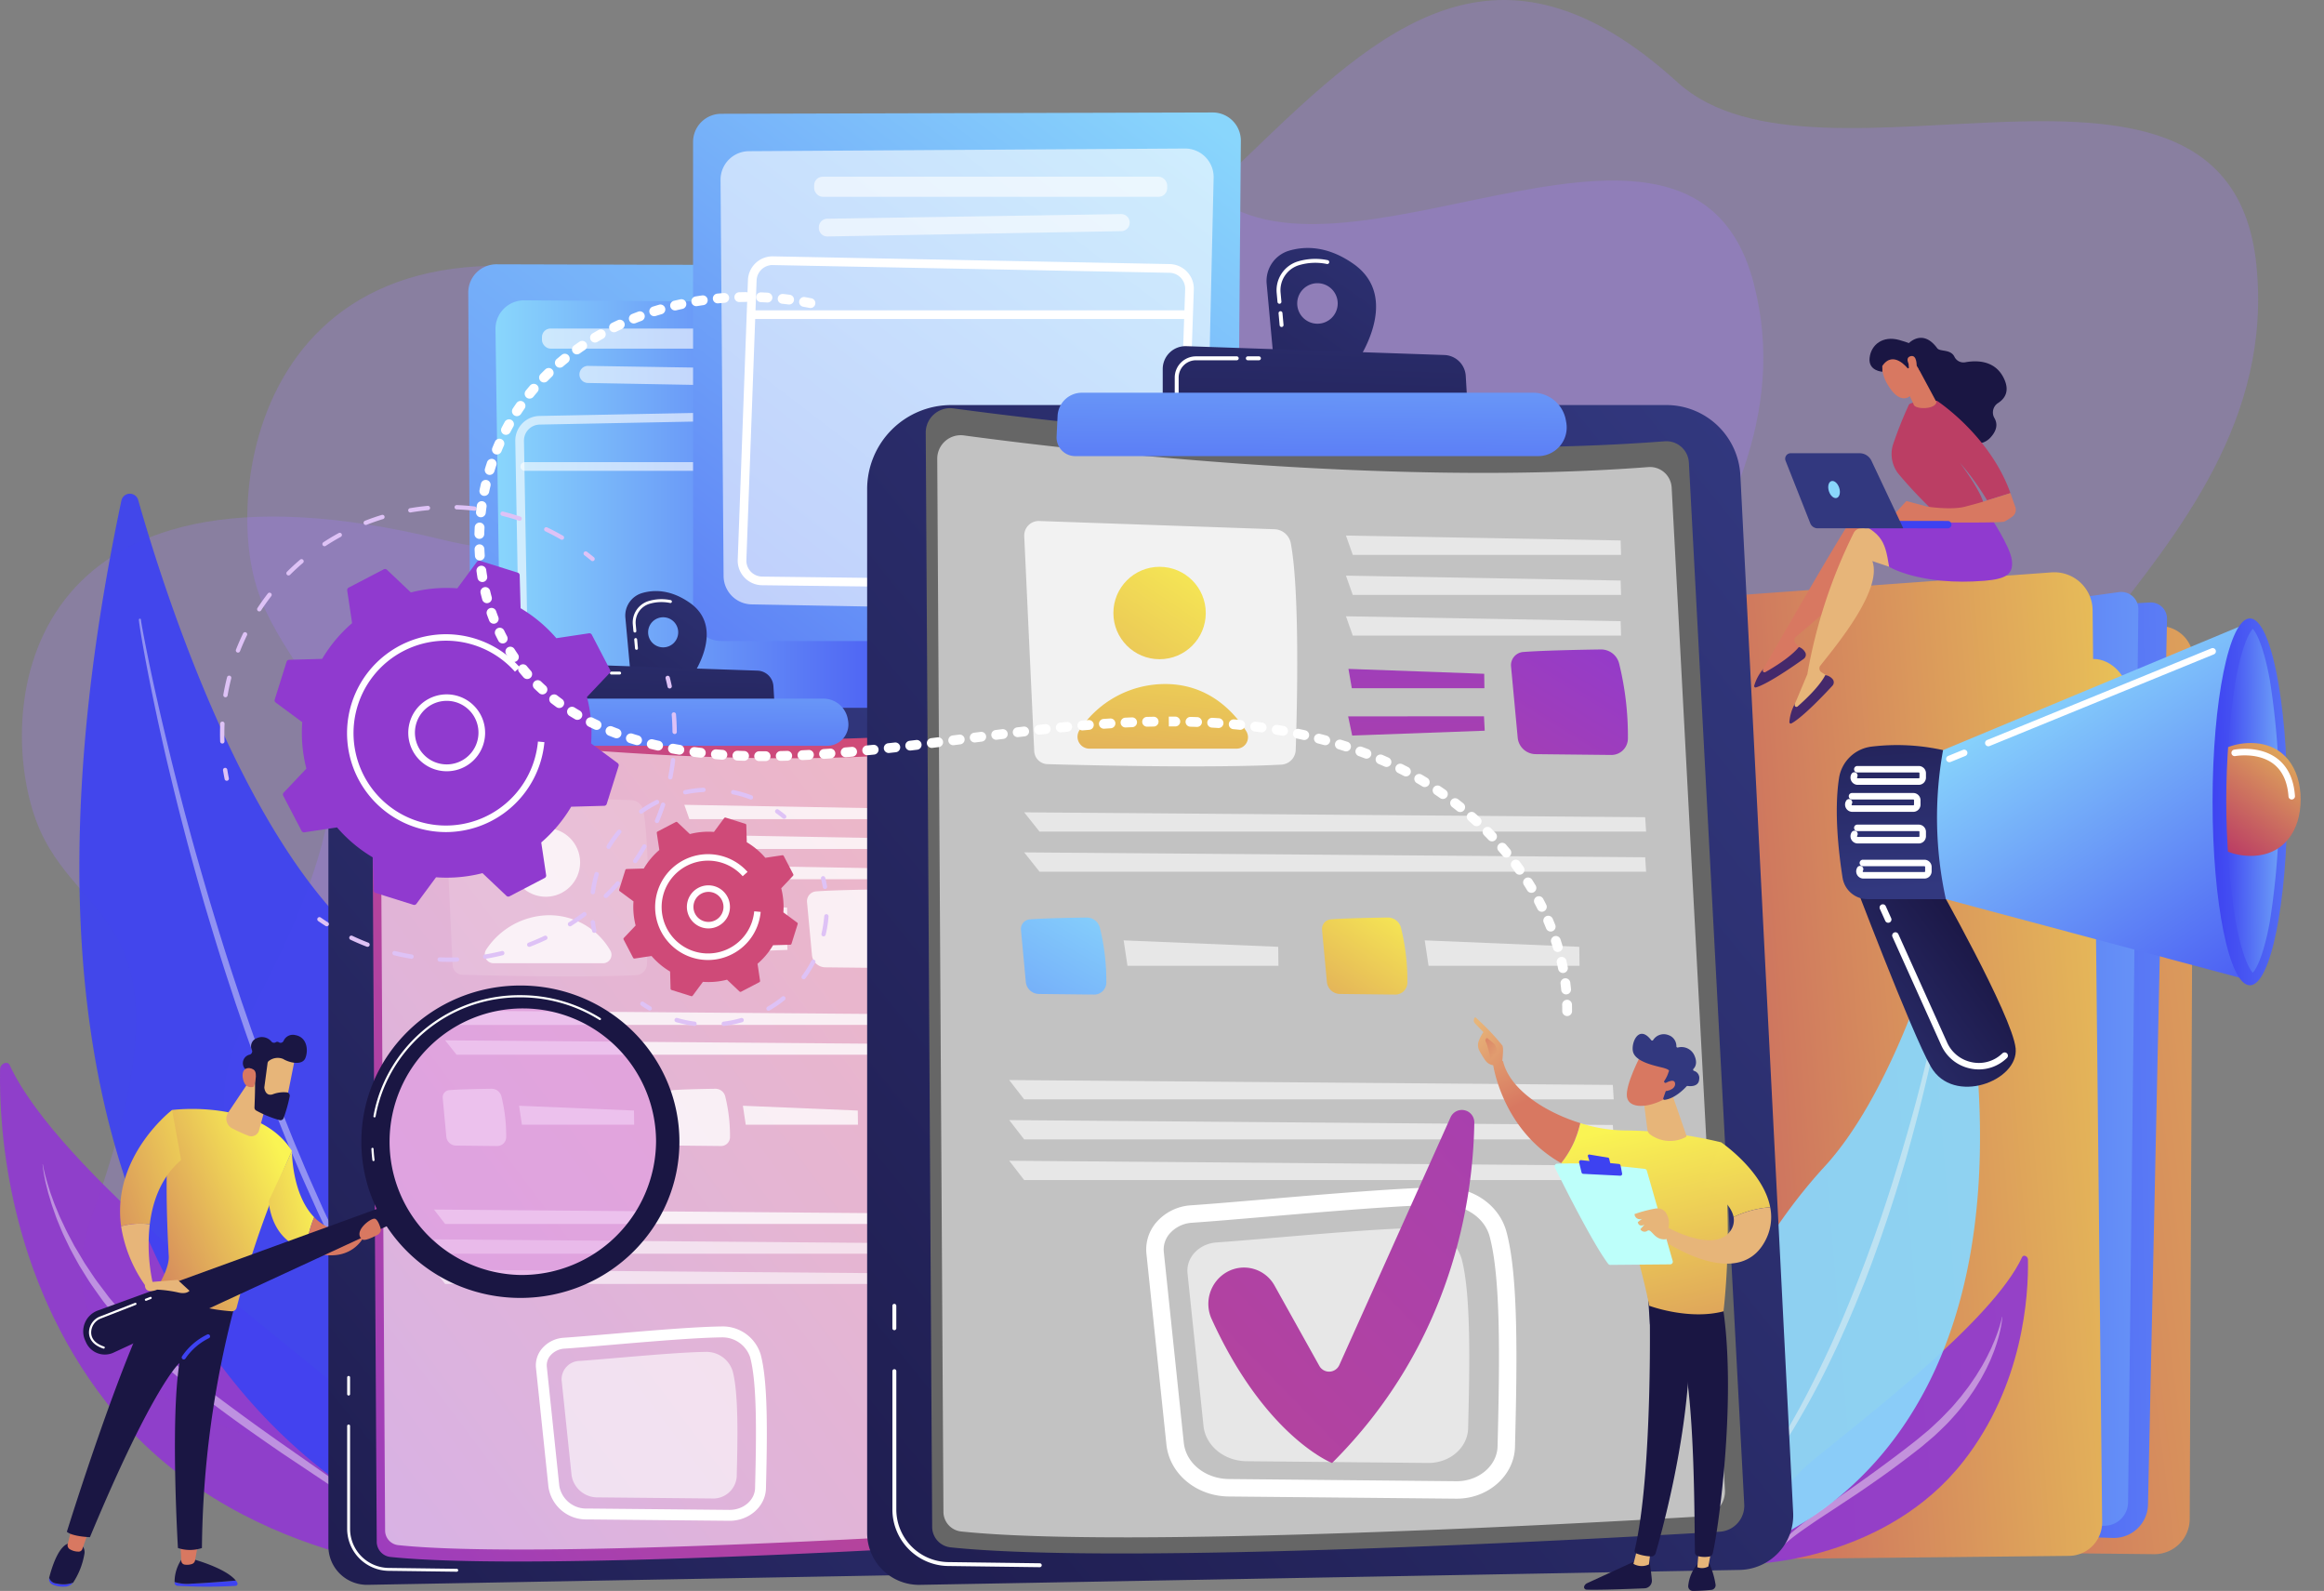 <svg xmlns="http://www.w3.org/2000/svg" xmlns:xlink="http://www.w3.org/1999/xlink" width="436.216" height="298.535" viewBox="0 0 436.216 298.535">
  <rect x="0" y="0" width="436.216" height="298.535" fill="#808080" stroke="none"/>
  <defs>
    <linearGradient id="linear-gradient" x1="6.291" y1="-0.008" x2="7.334" y2="-0.008" gradientUnits="objectBoundingBox">
      <stop offset="0" stop-color="#a37bfa"/>
      <stop offset="1" stop-color="#e093e3"/>
    </linearGradient>
    <linearGradient id="linear-gradient-2" x1="5.977" y1="-0.543" x2="7.058" y2="-0.543" xlink:href="#linear-gradient"/>
    <linearGradient id="linear-gradient-3" x1="53.698" y1="52.073" x2="54.174" y2="52.073" gradientUnits="objectBoundingBox">
      <stop offset="0" stop-color="#903acf"/>
      <stop offset="1" stop-color="#cf4a78"/>
    </linearGradient>
    <linearGradient id="linear-gradient-4" x1="22.649" y1="0.209" x2="22.167" y2="0.758" gradientUnits="objectBoundingBox">
      <stop offset="0" stop-color="#89d6fc"/>
      <stop offset="1" stop-color="#3d42f1"/>
    </linearGradient>
    <linearGradient id="linear-gradient-5" x1="3.132" y1="0.106" x2="-0.765" y2="1.69" gradientUnits="objectBoundingBox">
      <stop offset="0" stop-color="#faf453"/>
      <stop offset="1" stop-color="#bb3e64"/>
    </linearGradient>
    <linearGradient id="linear-gradient-6" x1="2.137" y1="0.628" x2="0.278" y2="0.698" xlink:href="#linear-gradient-4"/>
    <linearGradient id="linear-gradient-7" x1="1.807" y1="0.645" x2="0.059" y2="0.684" xlink:href="#linear-gradient-4"/>
    <linearGradient id="linear-gradient-8" x1="1.621" y1="0.57" x2="-0.125" y2="0.829" xlink:href="#linear-gradient-5"/>
    <linearGradient id="linear-gradient-9" x1="4.635" y1="1.028" x2="-8.148" y2="1.916" xlink:href="#linear-gradient-5"/>
    <linearGradient id="linear-gradient-10" x1="54.123" y1="125.206" x2="54.599" y2="125.206" xlink:href="#linear-gradient-3"/>
    <linearGradient id="linear-gradient-11" x1="-11.213" y1="2.045" x2="-11.694" y2="2.594" xlink:href="#linear-gradient-4"/>
    <linearGradient id="linear-gradient-12" x1="0.955" y1="-0.323" x2="-0.391" y2="2.114" xlink:href="#linear-gradient-4"/>
    <linearGradient id="linear-gradient-13" x1="0" y1="0.5" x2="1" y2="0.5" xlink:href="#linear-gradient-4"/>
    <linearGradient id="linear-gradient-14" x1="0.903" y1="-0.012" x2="-0.558" y2="1.832" xlink:href="#linear-gradient-4"/>
    <linearGradient id="linear-gradient-15" x1="0.969" y1="0.019" x2="-0.255" y2="1.281" gradientUnits="objectBoundingBox">
      <stop offset="0" stop-color="#32387f"/>
      <stop offset="1" stop-color="#1a1643"/>
    </linearGradient>
    <linearGradient id="linear-gradient-16" x1="-0.187" y1="1.215" x2="0.831" y2="0.14" xlink:href="#linear-gradient-3"/>
    <linearGradient id="linear-gradient-17" x1="1.519" y1="-0.775" x2="-1.484" y2="2.907" xlink:href="#linear-gradient-15"/>
    <linearGradient id="linear-gradient-18" x1="1.004" y1="-2.464" x2="-0.074" y2="4.125" xlink:href="#linear-gradient-15"/>
    <linearGradient id="linear-gradient-19" x1="0.727" y1="-2.869" x2="0.282" y2="3.71" xlink:href="#linear-gradient-4"/>
    <linearGradient id="linear-gradient-22" x1="1.099" y1="-0.392" x2="-2.674" y2="5.225" xlink:href="#linear-gradient-5"/>
    <linearGradient id="linear-gradient-23" x1="1.155" y1="-1.755" x2="-0.889" y2="6.276" xlink:href="#linear-gradient-5"/>
    <linearGradient id="linear-gradient-24" x1="1.064" y1="-0.324" x2="-2.149" y2="4.373" xlink:href="#linear-gradient-3"/>
    <linearGradient id="linear-gradient-25" x1="1.318" y1="-6.478" x2="-1.677" y2="19.07" xlink:href="#linear-gradient-3"/>
    <linearGradient id="linear-gradient-26" x1="1.476" y1="-8.015" x2="-1.506" y2="17.619" xlink:href="#linear-gradient-3"/>
    <linearGradient id="linear-gradient-27" x1="1.037" y1="-0.34" x2="-2.355" y2="4.973" xlink:href="#linear-gradient-4"/>
    <linearGradient id="linear-gradient-28" x1="1.117" y1="-0.316" x2="-1.724" y2="3.447" xlink:href="#linear-gradient-5"/>
    <linearGradient id="linear-gradient-29" x1="1.519" y1="-0.775" x2="-1.484" y2="2.907" xlink:href="#linear-gradient-15"/>
    <linearGradient id="linear-gradient-30" x1="1.004" y1="-2.464" x2="-0.074" y2="4.125" xlink:href="#linear-gradient-15"/>
    <linearGradient id="linear-gradient-31" x1="0.727" y1="-2.869" x2="0.282" y2="3.71" xlink:href="#linear-gradient-4"/>
    <linearGradient id="linear-gradient-32" x1="2.578" y1="-2.211" x2="-1.787" y2="3.403" xlink:href="#linear-gradient-3"/>
    <linearGradient id="linear-gradient-33" x1="463.679" y1="-0.484" x2="460.844" y2="6.012" xlink:href="#linear-gradient-15"/>
    <linearGradient id="linear-gradient-34" x1="1834.401" y1="0.5" x2="1835.401" y2="0.5" gradientUnits="objectBoundingBox">
      <stop offset="0" stop-color="#e7b579"/>
      <stop offset="1" stop-color="#d87861"/>
    </linearGradient>
    <linearGradient id="linear-gradient-35" x1="556.229" y1="0.031" x2="553.332" y2="0.887" xlink:href="#linear-gradient-15"/>
    <linearGradient id="linear-gradient-36" x1="1142.439" y1="-2.223" x2="1135.421" y2="5.384" xlink:href="#linear-gradient-15"/>
    <linearGradient id="linear-gradient-37" x1="2116.151" y1="0.5" x2="2117.151" y2="0.5" xlink:href="#linear-gradient-34"/>
    <linearGradient id="linear-gradient-38" x1="391.257" y1="-0.035" x2="389.216" y2="0.806" xlink:href="#linear-gradient-15"/>
    <linearGradient id="linear-gradient-39" x1="0.447" y1="-0.002" x2="0.951" y2="2.371" xlink:href="#linear-gradient-5"/>
    <linearGradient id="linear-gradient-40" x1="0.154" y1="-0.492" x2="0.5" y2="0.348" xlink:href="#linear-gradient-34"/>
    <linearGradient id="linear-gradient-41" x1="0.237" y1="0.04" x2="1.266" y2="1.767" xlink:href="#linear-gradient-34"/>
    <linearGradient id="linear-gradient-42" x1="1.523" y1="1.716" x2="-0.353" y2="-0.451" xlink:href="#linear-gradient-34"/>
    <linearGradient id="linear-gradient-43" x1="0.25" y1="-0.472" x2="1.516" y2="5.598" xlink:href="#linear-gradient-5"/>
    <linearGradient id="linear-gradient-44" x1="282.445" y1="0.5" x2="283.445" y2="0.5" xlink:href="#linear-gradient-34"/>
    <linearGradient id="linear-gradient-45" x1="265.744" y1="-0.062" x2="266.258" y2="2.428" gradientUnits="objectBoundingBox">
      <stop offset="0" stop-color="#bdfffa"/>
      <stop offset="1" stop-color="#bcfff9"/>
    </linearGradient>
    <linearGradient id="linear-gradient-46" x1="1393.812" y1="-3.496" x2="1393.239" y2="1.804" xlink:href="#linear-gradient-4"/>
    <linearGradient id="linear-gradient-47" x1="730.082" y1="-1.235" x2="729.938" y2="1.146" xlink:href="#linear-gradient-4"/>
    <linearGradient id="linear-gradient-48" x1="910.321" y1="0.5" x2="911.321" y2="0.5" xlink:href="#linear-gradient-34"/>
    <linearGradient id="linear-gradient-49" x1="716.68" y1="0.5" x2="717.68" y2="0.5" xlink:href="#linear-gradient-34"/>
    <linearGradient id="linear-gradient-50" x1="127.91" y1="128.284" x2="127.589" y2="127.219" xlink:href="#linear-gradient-34"/>
    <linearGradient id="linear-gradient-51" x1="97.174" y1="97.037" x2="97.379" y2="98.216" xlink:href="#linear-gradient-15"/>
    <linearGradient id="linear-gradient-52" x1="413.606" y1="619.329" x2="412.663" y2="614.683" xlink:href="#linear-gradient-34"/>
    <linearGradient id="linear-gradient-53" x1="548.581" y1="0.238" x2="547.746" y2="0.678" xlink:href="#linear-gradient-34"/>
    <linearGradient id="linear-gradient-54" x1="-339.128" y1="-584.046" x2="-339.318" y2="-580.326" gradientUnits="objectBoundingBox">
      <stop offset="0" stop-color="#ad286b"/>
      <stop offset="1" stop-color="#45296b"/>
    </linearGradient>
    <linearGradient id="linear-gradient-55" x1="653.175" y1="0.225" x2="656.578" y2="-1.251" xlink:href="#linear-gradient-34"/>
    <linearGradient id="linear-gradient-56" x1="-163.511" y1="-647.42" x2="-163.732" y2="-644.311" xlink:href="#linear-gradient-54"/>
    <linearGradient id="linear-gradient-57" x1="239.677" y1="55.295" x2="239.047" y2="58.201" xlink:href="#linear-gradient-3"/>
    <linearGradient id="linear-gradient-58" x1="-393.235" y1="-49.887" x2="-392.917" y2="-49.141" xlink:href="#linear-gradient-15"/>
    <linearGradient id="linear-gradient-59" x1="704.545" y1="0.088" x2="702.009" y2="2.712" xlink:href="#linear-gradient-5"/>
    <linearGradient id="linear-gradient-60" x1="-271.659" y1="0.5" x2="-270.659" y2="0.5" xlink:href="#linear-gradient-34"/>
    <linearGradient id="linear-gradient-61" x1="-1262.065" y1="-88.419" x2="-1261.881" y2="-89.499" xlink:href="#linear-gradient-34"/>
    <linearGradient id="linear-gradient-62" x1="-729.034" y1="-232.805" x2="-727.467" y2="-235.08" xlink:href="#linear-gradient-34"/>
    <linearGradient id="linear-gradient-63" x1="-472.922" y1="-326.614" x2="-472.414" y2="-324.38" xlink:href="#linear-gradient-15"/>
    <linearGradient id="linear-gradient-64" x1="-2981.606" y1="-761.839" x2="-2975.2" y2="-769.287" xlink:href="#linear-gradient-34"/>
    <linearGradient id="linear-gradient-65" x1="-375.987" y1="-202.34" x2="-376.727" y2="-199.902" xlink:href="#linear-gradient-4"/>
    <linearGradient id="linear-gradient-66" x1="227.334" y1="0.565" x2="232.409" y2="-0.107" xlink:href="#linear-gradient-15"/>
    <linearGradient id="linear-gradient-67" x1="-2973.418" y1="-0.304" x2="-2975.259" y2="1.582" xlink:href="#linear-gradient-4"/>
    <linearGradient id="linear-gradient-68" x1="82.66" y1="128.172" x2="83.668" y2="128.172" xlink:href="#linear-gradient-3"/>
    <linearGradient id="linear-gradient-69" x1="157.337" y1="244.087" x2="158.066" y2="242.166" xlink:href="#linear-gradient-3"/>
    <linearGradient id="linear-gradient-70" x1="-0.076" y1="1.031" x2="0.732" y2="0.196" xlink:href="#linear-gradient-15"/>
    <linearGradient id="linear-gradient-71" x1="0.357" y1="0.146" x2="1.041" y2="1.261" xlink:href="#linear-gradient-4"/>
    <linearGradient id="linear-gradient-72" x1="3.289" y1="0.263" x2="-0.028" y2="0.545" xlink:href="#linear-gradient-4"/>
    <linearGradient id="linear-gradient-73" x1="1.65" y1="0.446" x2="-0.101" y2="0.528" xlink:href="#linear-gradient-4"/>
    <clipPath id="clip-path">
      <path id="Trazado_4933" data-name="Trazado 4933" d="M5560.614,4337.517c-.634-.645-2.015-3.132-3.2-9.563a146.1,146.1,0,0,1,0-45.4c1.184-6.431,2.565-8.917,3.2-9.562.634.645,2.015,3.131,3.2,9.562,1.145,6.215,10.173,14.276,10.173,22.7s-9.028,16.483-10.173,22.7C5562.629,4334.385,5561.248,4336.872,5560.614,4337.517Z" fill="none"/>
    </clipPath>
    <linearGradient id="linear-gradient-74" x1="1.279" y1="-0.542" x2="0.243" y2="0.874" xlink:href="#linear-gradient-5"/>
    <linearGradient id="linear-gradient-75" x1="0.525" y1="0.934" x2="0.436" y2="-0.664" xlink:href="#linear-gradient-15"/>
    <linearGradient id="linear-gradient-76" x1="-209.667" y1="0.5" x2="-208.667" y2="0.5" xlink:href="#linear-gradient-4"/>
    <linearGradient id="linear-gradient-77" x1="-215.724" y1="0.5" x2="-214.724" y2="0.5" xlink:href="#linear-gradient-15"/>
    <linearGradient id="linear-gradient-78" x1="-744.159" y1="0.5" x2="-743.16" y2="0.5" xlink:href="#linear-gradient-34"/>
    <linearGradient id="linear-gradient-79" x1="-547.037" y1="0.5" x2="-546.037" y2="0.5" xlink:href="#linear-gradient-4"/>
    <linearGradient id="linear-gradient-80" x1="-372.708" y1="0.5" x2="-371.708" y2="0.5" xlink:href="#linear-gradient-15"/>
    <linearGradient id="linear-gradient-81" x1="-622.703" y1="0.5" x2="-621.703" y2="0.5" xlink:href="#linear-gradient-34"/>
    <linearGradient id="linear-gradient-82" x1="-79.166" y1="1.193" x2="-77.502" y2="0.002" xlink:href="#linear-gradient-15"/>
    <linearGradient id="linear-gradient-83" x1="0.839" y1="0.144" x2="-0.655" y2="1.22" xlink:href="#linear-gradient-5"/>
    <linearGradient id="linear-gradient-84" x1="-466.747" y1="5.021" x2="-466.389" y2="4.213" xlink:href="#linear-gradient-4"/>
    <linearGradient id="linear-gradient-85" x1="-416.539" y1="0.1" x2="-418.928" y2="1.142" xlink:href="#linear-gradient-34"/>
    <linearGradient id="linear-gradient-86" x1="1.724" y1="-0.116" x2="-1.573" y2="1.755" xlink:href="#linear-gradient-5"/>
    <linearGradient id="linear-gradient-87" x1="1.061" y1="0.306" x2="-3.354" y2="2.503" xlink:href="#linear-gradient-5"/>
    <linearGradient id="linear-gradient-88" x1="-222.151" y1="0.5" x2="-221.151" y2="0.5" xlink:href="#linear-gradient-34"/>
    <linearGradient id="linear-gradient-89" x1="-299.145" y1="-0.004" x2="-299.16" y2="1.888" xlink:href="#linear-gradient-34"/>
    <linearGradient id="linear-gradient-90" x1="-42.422" y1="0.5" x2="-41.422" y2="0.5" xlink:href="#linear-gradient-15"/>
    <linearGradient id="linear-gradient-91" x1="-46.216" y1="0.5" x2="-45.216" y2="0.5" xlink:href="#linear-gradient"/>
    <linearGradient id="linear-gradient-92" x1="-41.534" y1="0.5" x2="-40.534" y2="0.5" xlink:href="#linear-gradient-15"/>
    <linearGradient id="linear-gradient-93" x1="-338.645" y1="103.331" x2="-340.165" y2="104.668" xlink:href="#linear-gradient-34"/>
    <linearGradient id="linear-gradient-94" x1="-191.129" y1="65.852" x2="-190.107" y2="65.852" xlink:href="#linear-gradient-15"/>
    <linearGradient id="linear-gradient-95" x1="-918.751" y1="294.644" x2="-915.46" y2="292.288" xlink:href="#linear-gradient-34"/>
    <linearGradient id="linear-gradient-96" x1="-295.092" y1="-1.223" x2="-296.785" y2="3.819" xlink:href="#linear-gradient-34"/>
    <linearGradient id="linear-gradient-97" x1="-620.421" y1="0.5" x2="-619.421" y2="0.5" xlink:href="#linear-gradient-34"/>
  </defs>
  <g id="Grupo_841" data-name="Grupo 841" transform="translate(-5137.769 -4154.985)">
    <path id="Trazado_4790" data-name="Trazado 4790" d="M5452.646,4170.431c26.518,24.109,103.365-15.74,108.627,34.071,6.162,58.324-70.877,85.175-40.223,122.932s7.991,87.087-95.1,98.881-275.066-19.185-242.007-79.851,6.115-60.258,1.14-84.662,8.572-80.942,93.871-45.666S5385.494,4109.381,5452.646,4170.431Z" opacity="0.26" fill="url(#linear-gradient)"/>
    <path id="Trazado_4791" data-name="Trazado 4791" d="M5367.014,4192.765c26.513,17.585,88.58-27.723,99.9,15.276,13.256,50.347-50.729,84.277-18.749,113.281s18.732,75.34-70.136,99.562-243.94,20.185-223.1-37.5-2.744-53.7-10.394-74.441-3.372-72.176,76.222-52.7S5299.875,4148.234,5367.014,4192.765Z" opacity="0.26" fill="url(#linear-gradient-2)"/>
    <g id="Grupo_796" data-name="Grupo 796" opacity="0.93">
      <path id="Trazado_4792" data-name="Trazado 4792" d="M5222.1,4450.018s-.213-17.822-17.616-32.137c-16.146-13.282-55.855-43.5-64.9-63.033-.4-.866-1.782-.285-1.8.76-.206,11.2,1.422,38.821,20,62.6C5181.743,4448.872,5222.1,4450.018,5222.1,4450.018Z" fill="url(#linear-gradient-3)"/>
      <path id="Trazado_4793" data-name="Trazado 4793" d="M5145.81,4373.475s.061.409.234,1.162c.091.375.191.84.35,1.378.074.269.153.559.238.868l.3.976c.111.342.214.707.347,1.081l.425,1.173c.277.821.661,1.678,1.039,2.6.184.465.4.933.634,1.412l.7,1.483c.486,1.009,1.064,2.039,1.629,3.129q.945,1.582,1.963,3.292c.746,1.1,1.478,2.253,2.3,3.4q.636.841,1.288,1.706c.445.568.845,1.181,1.339,1.732l1.442,1.711c.493.569.953,1.176,1.5,1.718q.792.834,1.6,1.68.4.424.806.851l.4.429.429.405c1.155,1.077,2.3,2.189,3.5,3.268l3.741,3.11c1.27,1.015,2.6,2.021,3.894,3.035,2.616,2,5.256,3.959,7.877,5.874s5.223,3.762,7.756,5.534l7.308,5.115c2.326,1.629,4.53,3.163,6.532,4.634.5.368,1,.718,1.469,1.08l1.378,1.068c.9.681,1.719,1.392,2.5,2.028s1.467,1.3,2.125,1.881c.635.606,1.195,1.188,1.713,1.7a26.2,26.2,0,0,1,2.157,2.609l.7.971a.2.2,0,0,1-.323.246l-.012-.015-.739-.916a28.851,28.851,0,0,0-2.239-2.448c-.529-.484-1.1-1.033-1.747-1.6-.672-.546-1.372-1.163-2.166-1.772-1.58-1.229-3.414-2.547-5.445-3.953s-4.255-2.9-6.613-4.472l-7.426-4.96c-2.557-1.752-5.188-3.579-7.836-5.475s-5.3-3.882-7.934-5.885c-1.306-1.017-2.611-2.007-3.911-3.042l-3.781-3.2c-1.207-1.109-2.366-2.252-3.531-3.358l-.434-.417-.407-.44-.807-.88-1.594-1.743c-.543-.562-1-1.19-1.492-1.778s-.96-1.187-1.433-1.771l-.354-.437-.327-.453q-.324-.453-.644-.9-.636-.9-1.257-1.775c-.8-1.186-1.509-2.386-2.231-3.52-.666-1.17-1.283-2.315-1.87-3.414-.53-1.13-1.072-2.195-1.523-3.238l-.633-1.534c-.207-.5-.4-.981-.561-1.462-.332-.957-.67-1.84-.9-2.685-.126-.418-.247-.82-.363-1.2s-.2-.758-.29-1.109-.172-.684-.25-1-.127-.613-.184-.889c-.12-.55-.187-1.025-.251-1.407-.118-.768-.15-1.18-.15-1.18a.025.025,0,0,1,.022-.028A.028.028,0,0,1,5145.81,4373.475Z" fill="#fff" opacity="0.45"/>
    </g>
    <g id="Grupo_797" data-name="Grupo 797" opacity="0.93">
      <path id="Trazado_4794" data-name="Trazado 4794" d="M5160.559,4248.912a1.621,1.621,0,0,1,3.142-.113c4.459,15.671,17.436,56.4,37.255,77.958,32.27,35.111,53.868,92.236,33.388,121.939C5234.344,4448.7,5122.526,4428.543,5160.559,4248.912Z" fill="url(#linear-gradient-4)"/>
      <path id="Trazado_4795" data-name="Trazado 4795" d="M5164.223,4271.272l.066.49c.057.319.127.778.246,1.4.22,1.244.586,3.062,1.052,5.375s1.067,5.116,1.8,8.321c.713,3.209,1.591,6.813,2.54,10.746.979,3.925,2.049,8.175,3.275,12.645,1.2,4.478,2.568,9.171,3.992,14.021,1.459,4.841,2.99,9.836,4.67,14.871q.628,1.888,1.26,3.791.657,1.893,1.319,3.8c.864,2.543,1.808,5.068,2.727,7.6s1.92,5.037,2.859,7.552q1.474,3.747,2.968,7.441c1.039,2.441,2.027,4.881,3.079,7.258l1.574,3.541q.392.879.779,1.752l.807,1.722,1.6,3.4q.4.84.792,1.673.411.825.819,1.64c1.1,2.165,2.1,4.326,3.212,6.359l1.6,3.029.781,1.481.806,1.437c1.078,1.892,2.084,3.742,3.114,5.48l3,4.963c.974,1.562,1.939,3.019,2.824,4.4q.669,1.033,1.3,2,.658.943,1.268,1.818l2.236,3.2c.672.969,1.339,1.784,1.88,2.523l1.4,1.858,1.166,1.547.006.007a.2.2,0,0,1-.322.249l-1.208-1.521c-.394-.5-.881-1.107-1.452-1.827l-.92-1.159c-.326-.414-.68-.849-1.02-1.333l-2.3-3.169-1.308-1.8q-.647-.957-1.339-1.981c-.912-1.372-1.915-2.812-2.913-4.368l-3.069-4.947c-1.054-1.732-2.085-3.577-3.189-5.465q-.409-.71-.826-1.433l-.8-1.477-1.639-3.022c-2.2-4.093-4.382-8.485-6.534-13.075l-.817-1.726q-.393-.875-.788-1.755l-1.593-3.547c-1.065-2.381-2.066-4.825-3.117-7.27q-1.512-3.694-3.006-7.453l-1.439-3.781c-.479-1.262-.964-2.524-1.414-3.8-.913-2.545-1.851-5.08-2.709-7.631l-1.31-3.81-1.25-3.8c-1.667-5.053-3.186-10.064-4.631-14.92-1.4-4.868-2.711-9.588-3.872-14.084-1.183-4.49-2.213-8.758-3.154-12.7-1.844-7.893-3.176-14.515-4.053-19.16-.431-2.325-.747-4.155-.944-5.407-.1-.621-.17-1.122-.219-1.448l-.056-.493a.2.2,0,0,1,.4-.051Z" fill="#fff" opacity="0.43"/>
    </g>
    <g id="Grupo_798" data-name="Grupo 798">
      <path id="Trazado_4796" data-name="Trazado 4796" d="M5536.683,4272.118l6.8.354a6.306,6.306,0,0,1,5.978,6.325l-.683,161.235a6.618,6.618,0,0,1-6.689,6.589l-46.658-.508Z" fill="url(#linear-gradient-5)"/>
      <path id="Trazado_4797" data-name="Trazado 4797" d="M5455.213,4273.1l86.075-5.065a3.055,3.055,0,0,1,3.233,3.115l-3.573,166.176a6.387,6.387,0,0,1-6.574,6.245l-60.555-1.8Z" fill="url(#linear-gradient-6)"/>
      <path id="Trazado_4798" data-name="Trazado 4798" d="M5459.847,4276.55l75.642-10.457a3.211,3.211,0,0,1,3.65,3.217L5537.21,4436.9a4.439,4.439,0,0,1-4.262,4.384l-55.707,2.213Z" fill="url(#linear-gradient-7)"/>
      <path id="Trazado_4799" data-name="Trazado 4799" d="M5439.853,4268.43l82.987-6.039a7.188,7.188,0,0,1,7.711,7.1l1.792,171.1a6.282,6.282,0,0,1-6.217,6.348l-76.562.8a6.8,6.8,0,0,1-6.856-6.362l-10.559-164.1A8.324,8.324,0,0,1,5439.853,4268.43Z" fill="url(#linear-gradient-8)"/>
      <rect id="Rectángulo_983" data-name="Rectángulo 983" width="12.91" height="51.06" rx="6.455" transform="translate(5524.193 4278.703) rotate(-0.6)" fill="url(#linear-gradient-9)"/>
    </g>
    <g id="Grupo_799" data-name="Grupo 799" opacity="0.93">
      <path id="Trazado_4800" data-name="Trazado 4800" d="M5467.456,4448.392s.129-10.771,10.646-19.422c9.758-8.027,33.756-26.288,39.223-38.1.242-.523,1.077-.172,1.089.46.124,6.77-.859,23.461-12.088,37.832C5491.847,4447.7,5467.456,4448.392,5467.456,4448.392Z" fill="url(#linear-gradient-10)"/>
      <path id="Trazado_4801" data-name="Trazado 4801" d="M5513.6,4402.138s-.014.25-.075.717a18.506,18.506,0,0,1-.369,2,26.912,26.912,0,0,1-.891,3.049c-.189.585-.448,1.185-.7,1.829s-.586,1.287-.9,1.978c-.348.672-.713,1.373-1.112,2.087-.432.694-.857,1.427-1.335,2.153-.5.708-.988,1.462-1.552,2.181s-1.135,1.459-1.765,2.168-1.265,1.44-1.96,2.126-1.409,1.371-2.141,2.047l-2.292,1.949c-.792.63-1.577,1.224-2.367,1.839-1.594,1.211-3.2,2.421-4.807,3.559s-3.2,2.243-4.751,3.3c-1.562,1.033-3.071,2.033-4.5,2.98s-2.793,1.818-4.02,2.661-2.351,1.613-3.312,2.341c-.482.361-.908.726-1.317,1.05-.393.338-.74.663-1.063.95a17.987,17.987,0,0,0-1.369,1.448l-.454.543-.012.015a.2.2,0,0,1-.323-.247l.416-.6a15.633,15.633,0,0,1,1.288-1.608c.31-.315.647-.673,1.028-1.046.4-.356.809-.76,1.276-1.158.935-.8,2-1.682,3.213-2.572s2.523-1.852,3.925-2.842l4.4-3.109c1.526-1.075,3.094-2.2,4.671-3.356s3.171-2.337,4.75-3.548c.783-.612,1.587-1.224,2.35-1.833l2.252-1.863c.72-.646,1.411-1.312,2.107-1.957.678-.661,1.31-1.353,1.956-2.011s1.195-1.38,1.78-2.048c.3-.329.541-.7.812-1.035s.526-.683.784-1.018c.5-.681.947-1.372,1.4-2.026l1.205-1.966c.349-.651.705-1.266,1.006-1.87.282-.612.6-1.174.825-1.731s.475-1.068.65-1.56c.192-.486.364-.935.5-1.348.285-.821.466-1.481.583-1.932s.159-.7.159-.7a.025.025,0,0,1,.029-.021A.029.029,0,0,1,5513.6,4402.138Z" fill="#fff" opacity="0.45"/>
    </g>
    <g id="Grupo_800" data-name="Grupo 800" opacity="0.93">
      <path id="Trazado_4802" data-name="Trazado 4802" d="M5504.65,4326.852a.98.98,0,0,0-1.9-.068c-2.694,9.471-10.537,34.083-22.515,47.115-19.5,21.219-32.555,55.743-20.178,73.694C5460.057,4447.593,5527.635,4435.414,5504.65,4326.852Z" fill="url(#linear-gradient-11)"/>
      <path id="Trazado_4803" data-name="Trazado 4803" d="M5502.761,4340.388l-.032.3c-.029.2-.071.5-.127.884-.115.759-.3,1.868-.549,3.275-.517,2.811-1.3,6.821-2.393,11.6-.561,2.385-1.176,4.968-1.882,7.686s-1.474,5.578-2.316,8.524c-.871,2.938-1.787,5.97-2.792,9.027l-.753,2.3q-.395,1.149-.79,2.305c-.517,1.544-1.083,3.078-1.634,4.618s-1.143,3.064-1.723,4.586l-1.824,4.507c-.638,1.478-1.245,2.956-1.892,4.4s-1.268,2.87-1.939,4.249c-1.306,2.776-2.627,5.433-3.972,7.9-1.328,2.479-2.67,4.777-3.932,6.882l-1.868,2.986c-.608.939-1.222,1.806-1.779,2.633-.281.412-.554.81-.817,1.194l-.8,1.085c-.512.694-.982,1.332-1.406,1.909-.868,1.138-1.6,2-2.071,2.6l-.739.914a.2.2,0,0,1-.321-.249l0-.007.7-.94c.45-.617,1.13-1.5,1.961-2.66.4-.587.851-1.236,1.338-1.942l.759-1.1c.25-.39.508-.8.775-1.212.53-.838,1.1-1.722,1.689-2.667l1.8-3c1.213-2.115,2.5-4.422,3.775-6.911s2.578-5.131,3.86-7.9c.658-1.375,1.257-2.807,1.9-4.237s1.229-2.91,1.854-4.384q.886-2.234,1.786-4.5c.565-1.52,1.176-3.028,1.729-4.559s1.129-3.053,1.652-4.588q.4-1.149.8-2.291.382-1.149.763-2.289c1.018-3.04,1.946-6.055,2.83-8.978.866-2.928,1.705-5.758,2.437-8.461.749-2.7,1.4-5.262,2-7.632.578-2.374,1.125-4.547,1.565-6.483s.817-3.627,1.113-5.021.52-2.492.657-3.242c.068-.368.119-.649.154-.839l.042-.3,0-.022a.2.2,0,0,1,.4.05Z" fill="#fff" opacity="0.43"/>
    </g>
    <g id="Grupo_801" data-name="Grupo 801">
      <path id="Trazado_4804" data-name="Trazado 4804" d="M5231.683,4352.466H5323.2a5.283,5.283,0,0,0,5.284-5.284V4210.11a5.284,5.284,0,0,0-5.269-5.284l-92.25-.247a5.283,5.283,0,0,0-5.3,5.312l.732,137.32A5.283,5.283,0,0,0,5231.683,4352.466Z" fill="url(#linear-gradient-12)"/>
      <path id="Trazado_4805" data-name="Trazado 4805" d="M5236.168,4211.342l81.831.5a5.361,5.361,0,0,1,5.328,5.386l-.571,123.027a5.36,5.36,0,0,1-5.263,5.336l-79.51,1.451a5.363,5.363,0,0,1-5.459-5.286l-1.751-124.981A5.363,5.363,0,0,1,5236.168,4211.342Z" fill="url(#linear-gradient-13)"/>
      <rect id="Rectángulo_984" data-name="Rectángulo 984" width="66.259" height="3.772" rx="1.604" transform="translate(5239.495 4216.631)" fill="#fff" opacity="0.6"/>
      <path id="Trazado_4806" data-name="Trazado 4806" d="M5246.53,4225.331h0a1.605,1.605,0,0,0,1.572,1.517l55.141,1a1.6,1.6,0,0,0,1.633-1.6v-.131a1.6,1.6,0,0,0-1.578-1.6l-55.141-.874A1.6,1.6,0,0,0,5246.53,4225.331Z" fill="#fff" opacity="0.6"/>
      <path id="Trazado_4807" data-name="Trazado 4807" d="M5240.9,4342.9a4.634,4.634,0,0,1-4.622-4.54l-1.789-100.621a4.63,4.63,0,0,1,4.532-4.7l74.452-1.449h.092a4.624,4.624,0,0,1,4.62,4.535l1.918,101.175a4.624,4.624,0,0,1-4.566,4.71l-74.581.9Zm-4.785-105.19,1.789,100.621a3,3,0,0,0,3,2.944h.036l74.58-.9a3,3,0,0,0,2.961-3.053l-1.919-101.175a3,3,0,0,0-3.055-2.94l-74.451,1.45a3,3,0,0,0-2.938,3.049Z" fill="#fff" opacity="0.61"/>
      <path id="Trazado_4808" data-name="Trazado 4808" d="M5317.494,4243.33H5236.27a.813.813,0,0,1,0-1.626h81.224a.813.813,0,0,1,0,1.626Z" fill="#fff" opacity="0.61"/>
    </g>
    <g id="Grupo_802" data-name="Grupo 802">
      <path id="Trazado_4809" data-name="Trazado 4809" d="M5364.659,4275.271h-91.517a5.284,5.284,0,0,1-5.284-5.284v-88.365a5.284,5.284,0,0,1,5.269-5.284l92.25-.248a5.284,5.284,0,0,1,5.3,5.312l-.732,88.613A5.283,5.283,0,0,1,5364.659,4275.271Z" fill="url(#linear-gradient-14)"/>
      <path id="Trazado_4810" data-name="Trazado 4810" d="M5360.175,4182.854l-81.832.5a5.36,5.36,0,0,0-5.328,5.386l.571,74.32a5.361,5.361,0,0,0,5.263,5.335l79.51,1.451a5.363,5.363,0,0,0,5.459-5.286l1.751-76.274A5.361,5.361,0,0,0,5360.175,4182.854Z" fill="#fff" opacity="0.6"/>
      <rect id="Rectángulo_985" data-name="Rectángulo 985" width="66.259" height="3.772" rx="1.604" transform="translate(5290.589 4188.142)" fill="#fff" opacity="0.6"/>
      <path id="Trazado_4811" data-name="Trazado 4811" d="M5349.812,4196.842h0a1.6,1.6,0,0,1-1.572,1.517l-55.141,1a1.6,1.6,0,0,1-1.633-1.6v-.13a1.6,1.6,0,0,1,1.578-1.6l55.141-.874A1.6,1.6,0,0,1,5349.812,4196.842Z" fill="#fff" opacity="0.6"/>
      <path id="Trazado_4812" data-name="Trazado 4812" d="M5355.441,4265.7h-.056l-74.581-.9a4.623,4.623,0,0,1-4.566-4.71l1.919-52.482a4.621,4.621,0,0,1,4.712-4.519l74.451,1.449a4.629,4.629,0,0,1,4.532,4.7v.013l-1.789,51.914A4.631,4.631,0,0,1,5355.441,4265.7Zm-72.664-60.981a3,3,0,0,0-2.995,2.939l-1.919,52.482a3,3,0,0,0,2.961,3.039l74.581.9a2.991,2.991,0,0,0,3.032-2.943l1.789-51.92a3,3,0,0,0-2.938-3.043l-74.451-1.449Z" fill="#fff"/>
      <path id="Trazado_4813" data-name="Trazado 4813" d="M5360.073,4214.841h-81.225a.813.813,0,0,1,0-1.626h81.225a.813.813,0,0,1,0,1.626Z" fill="#fff"/>
    </g>
    <g id="Grupo_806" data-name="Grupo 806">
      <g id="Grupo_804" data-name="Grupo 804">
        <path id="Trazado_4814" data-name="Trazado 4814" d="M5211.144,4287.806h99.782a10.337,10.337,0,0,1,10.324,9.812l7.366,144.666a7.625,7.625,0,0,1-7.475,8.01l-114.363,2.078a7.235,7.235,0,0,1-7.368-7.234v-145.6A11.733,11.733,0,0,1,5211.144,4287.806Z" fill="url(#linear-gradient-15)"/>
        <path id="Trazado_4815" data-name="Trazado 4815" d="M5223.492,4449.913h0l-12.8-.166a7.891,7.891,0,0,1-7.76-7.861v-19.32a.273.273,0,0,1,.546,0v19.32a7.344,7.344,0,0,0,7.221,7.315l12.8.166a.273.273,0,0,1,0,.546Z" fill="#fff"/>
        <path id="Trazado_4816" data-name="Trazado 4816" d="M5203.205,4416.855a.274.274,0,0,1-.273-.274v-3.129a.273.273,0,0,1,.546,0v3.129A.274.274,0,0,1,5203.205,4416.855Z" fill="#fff"/>
        <g id="Grupo_803" data-name="Grupo 803">
          <path id="Trazado_4817" data-name="Trazado 4817" d="M5211.451,4288.273c13.626,1.847,60.483,7.563,99.224,4.589a3.152,3.152,0,0,1,3.394,2.972l7.723,145.311a3.627,3.627,0,0,1-3.408,3.814c-16.293.965-83.4,4.692-107.33,2.185a2.873,2.873,0,0,1-2.571-2.844l-.9-152.628A3.408,3.408,0,0,1,5211.451,4288.273Z" fill="url(#linear-gradient-16)"/>
          <path id="Trazado_4818" data-name="Trazado 4818" d="M5212.91,4292.042c13.113,1.778,58.206,7.278,95.488,4.416a3.033,3.033,0,0,1,3.266,2.861l7.432,139.839a3.491,3.491,0,0,1-3.279,3.671c-15.68.927-80.256,4.515-103.289,2.1a2.764,2.764,0,0,1-2.474-2.736l-.864-146.882A3.28,3.28,0,0,1,5212.91,4292.042Z" fill="#fff" opacity="0.6"/>
          <path id="Trazado_4819" data-name="Trazado 4819" d="M5221.329,4306.1l1.393,29.98a1.905,1.905,0,0,0,1.849,1.818c5.553.157,22.854.579,32.623.069a2.128,2.128,0,0,0,2.016-2.057c.186-5.623.594-21.987-.687-28.828a2.4,2.4,0,0,0-2.281-1.954l-32.818-1.148A2.027,2.027,0,0,0,5221.329,4306.1Z" fill="#fff" opacity="0.13"/>
          <circle id="Elipse_63" data-name="Elipse 63" cx="6.445" cy="6.445" r="6.445" transform="translate(5233.769 4310.369)" fill="#fff" opacity="0.78"/>
          <path id="Trazado_4820" data-name="Trazado 4820" d="M5230.424,4335.735h20.532a1.59,1.59,0,0,0,1.336-2.451,13.251,13.251,0,0,0-11.713-6.557,14.312,14.312,0,0,0-11.515,6.393A1.661,1.661,0,0,0,5230.424,4335.735Z" fill="#fff" opacity="0.78"/>
          <path id="Trazado_4821" data-name="Trazado 4821" d="M5304.6,4308.7l-.059-2.012-38.326-.683.949,2.694Z" fill="#fff" opacity="0.78"/>
          <path id="Trazado_4822" data-name="Trazado 4822" d="M5266.22,4311.6l.949,2.694H5304.6l-.059-2.011Z" fill="#fff" opacity="0.78"/>
          <path id="Trazado_4823" data-name="Trazado 4823" d="M5266.22,4317.27l.949,2.694H5304.6l-.059-2.012Z" fill="#fff" opacity="0.78"/>
          <path id="Trazado_4824" data-name="Trazado 4824" d="M5290.946,4322.252c2.775-.213,7.973-.311,10.834-.351a2.594,2.594,0,0,1,2.561,1.983,42.314,42.314,0,0,1,1.218,10.476,2.3,2.3,0,0,1-2.324,2.255l-10.559-.114a2.536,2.536,0,0,1-2.5-2.3l-.928-9.933A1.848,1.848,0,0,1,5290.946,4322.252Z" fill="#fff" opacity="0.78"/>
          <path id="Trazado_4825" data-name="Trazado 4825" d="M5285.538,4327.3l-.029-2.011-18.943-.683.469,2.694Z" fill="#fff" opacity="0.78"/>
          <path id="Trazado_4826" data-name="Trazado 4826" d="M5266.523,4331.23l.567,2.676,18.49-.677-.1-2.009Z" fill="#fff" opacity="0.78"/>
          <path id="Trazado_4827" data-name="Trazado 4827" d="M5308.1,4347.309l-.133-2.011-86.648-.683,2.146,2.694Z" fill="#fff" opacity="0.78"/>
          <path id="Trazado_4828" data-name="Trazado 4828" d="M5221.319,4350.2l2.146,2.694H5308.1l-.133-2.011Z" fill="#fff" opacity="0.78"/>
          <path id="Trazado_4829" data-name="Trazado 4829" d="M5222.108,4359.544c2.027-.155,5.823-.227,7.913-.256a1.892,1.892,0,0,1,1.869,1.448,30.833,30.833,0,0,1,.89,7.651,1.682,1.682,0,0,1-1.7,1.646l-7.711-.083a1.852,1.852,0,0,1-1.824-1.679l-.678-7.254A1.349,1.349,0,0,1,5222.108,4359.544Z" fill="#fff" opacity="0.78"/>
          <path id="Trazado_4830" data-name="Trazado 4830" d="M5235.2,4362.474l.534,3.556H5256.8l-.033-2.654Z" fill="#fff" opacity="0.78"/>
          <path id="Trazado_4831" data-name="Trazado 4831" d="M5264.118,4359.544c2.027-.155,5.823-.227,7.913-.256a1.892,1.892,0,0,1,1.869,1.448,30.829,30.829,0,0,1,.89,7.651,1.682,1.682,0,0,1-1.7,1.646l-7.711-.083a1.851,1.851,0,0,1-1.824-1.679l-.678-7.254A1.35,1.35,0,0,1,5264.118,4359.544Z" fill="#fff" opacity="0.78"/>
          <path id="Trazado_4832" data-name="Trazado 4832" d="M5277.21,4362.474l.534,3.556h21.066l-.033-2.654Z" fill="#fff" opacity="0.78"/>
          <path id="Trazado_4833" data-name="Trazado 4833" d="M5303.582,4384.652l-.129-2.011-84.222-.683,2.085,2.694Z" fill="#fff" opacity="0.78"/>
          <path id="Trazado_4834" data-name="Trazado 4834" d="M5219.231,4387.547l2.085,2.695h82.266l-.129-2.012Z" fill="#fff" opacity="0.6"/>
          <path id="Trazado_4835" data-name="Trazado 4835" d="M5219.231,4393.217l2.085,2.694h82.266l-.129-2.011Z" fill="#fff" opacity="0.6"/>
        </g>
        <path id="Trazado_4836" data-name="Trazado 4836" d="M5267.224,4268.082c-3.6-2.508-6.739-2.458-8.945-1.807a4.4,4.4,0,0,0-3.125,4.626l.951,10.385,11.322,1S5274.292,4273,5267.224,4268.082Zm-4.979,8.378a2.823,2.823,0,1,1,2.823-2.823A2.823,2.823,0,0,1,5262.245,4276.46Z" fill="url(#linear-gradient-17)"/>
        <path id="Trazado_4837" data-name="Trazado 4837" d="M5257.236,4276.918a.274.274,0,0,1-.272-.249l-.151-1.654a.273.273,0,1,1,.544-.049l.151,1.654a.271.271,0,0,1-.247.3Zm-.3-3.241a.274.274,0,0,1-.272-.249l-.115-1.255a4.2,4.2,0,0,1,2.978-4.407,8.461,8.461,0,0,1,4.138-.17.273.273,0,0,1-.109.535,7.933,7.933,0,0,0-3.874.158,3.653,3.653,0,0,0-2.589,3.834l.115,1.256a.271.271,0,0,1-.247.3Z" fill="#fff"/>
        <path id="Trazado_4838" data-name="Trazado 4838" d="M5240.653,4288v-5.221a3.186,3.186,0,0,1,3.3-3.184l36,1.233a3.1,3.1,0,0,1,2.987,2.912l.3,5.016Z" fill="url(#linear-gradient-18)"/>
        <path id="Trazado_4839" data-name="Trazado 4839" d="M5254.076,4281.559h-1.548a.273.273,0,0,1,0-.546h1.548a.273.273,0,0,1,0,.546Z" fill="#fff"/>
        <path id="Trazado_4840" data-name="Trazado 4840" d="M5242.6,4286.358a.274.274,0,0,1-.274-.274v-2.112a2.962,2.962,0,0,1,2.96-2.959h5.692a.273.273,0,0,1,0,.546h-5.692a2.416,2.416,0,0,0-2.413,2.413v2.112A.274.274,0,0,1,5242.6,4286.358Z" fill="#fff"/>
        <path id="Trazado_4841" data-name="Trazado 4841" d="M5229.374,4286.086h62.948a4.651,4.651,0,0,1,4.585,3.859l.053.307a4,4,0,0,1-3.937,4.678h-64.581a2.6,2.6,0,0,1-2.595-2.723l.139-2.89A3.393,3.393,0,0,1,5229.374,4286.086Z" fill="url(#linear-gradient-19)"/>
      </g>
      <g id="Grupo_805" data-name="Grupo 805">
        <path id="Trazado_4842" data-name="Trazado 4842" d="M5274.72,4440.356h-.073l-26.628-.255a7.158,7.158,0,0,1-7.305-6.089l-2.341-22.342a4.856,4.856,0,0,1,1.147-3.651,5.844,5.844,0,0,1,4.074-2.01h0c2.244-.153,5.4-.423,8.748-.707,7.042-.6,15.808-1.346,20.739-1.408a7.443,7.443,0,0,1,7.457,5.216c1.387,5.128,1.265,14.837,1,25.179C5281.454,4437.649,5278.4,4440.356,5274.72,4440.356Zm-30.986-32.307a3.789,3.789,0,0,0-2.649,1.286,2.828,2.828,0,0,0-.678,2.122l2.341,22.342a5.122,5.122,0,0,0,5.291,4.257l26.628.255h.054c2.58,0,4.716-1.818,4.774-4.074.26-10.186.384-19.73-.931-24.594a5.493,5.493,0,0,0-5.457-3.7c-4.858.061-13.582.8-20.592,1.4-3.353.286-6.521.556-8.781.71Z" fill="#fff"/>
        <path id="Trazado_4843" data-name="Trazado 4843" d="M5246.6,4410.355c5.594-.382,17.752-1.617,23.518-1.689a5.155,5.155,0,0,1,5.159,3.565c1.113,4.115.966,12.317.773,19.887a4.43,4.43,0,0,1-4.683,4.053l-21.279-.205a4.915,4.915,0,0,1-5.033-4.133l-1.871-17.854A3.456,3.456,0,0,1,5246.6,4410.355Z" fill="#fff" opacity="0.6"/>
      </g>
      <path id="Trazado_4844" data-name="Trazado 4844" d="M5273.422,4399.712c-3.175,1.764-9.062,8.777-14.494,15.9-3.462-5.9-7.023-10.955-9.076-10.955-4.942,0-4.562,2.661-.76,10.264.961,1.922,2.5,4.935,4.317,8.151-3.743,5.207-6.477,9.313-6.6,9.717-3.278,10.928,3.873,5.646,11.267-2.12,4.423,6.445,8.947,10.536,10.4,3.26,0,0-2.006-4.29-4.759-9.585a76.856,76.856,0,0,0,7.04-9.423C5274.563,4408.076,5280.265,4395.911,5273.422,4399.712Z" fill="url(#linear-gradient-13)"/>
    </g>
    <g id="Grupo_810" data-name="Grupo 810">
      <g id="Grupo_808" data-name="Grupo 808">
        <path id="Trazado_4845" data-name="Trazado 4845" d="M5316.317,4230.992h134.231a13.905,13.905,0,0,1,13.888,13.2l9.908,194.61a10.255,10.255,0,0,1-10.055,10.775l-153.846,2.8a9.734,9.734,0,0,1-9.911-9.733V4246.776A15.784,15.784,0,0,1,5316.317,4230.992Z" fill="url(#linear-gradient-15)"/>
        <path id="Trazado_4846" data-name="Trazado 4846" d="M5332.928,4449.063h0l-17.215-.222a10.617,10.617,0,0,1-10.439-10.575v-25.991a.367.367,0,0,1,.735,0v25.991a9.879,9.879,0,0,0,9.714,9.84l17.214.222a.367.367,0,0,1,0,.735Z" fill="#fff"/>
        <path id="Trazado_4847" data-name="Trazado 4847" d="M5305.638,4404.592a.367.367,0,0,1-.368-.367v-4.209a.367.367,0,1,1,.735,0v4.209A.367.367,0,0,1,5305.638,4404.592Z" fill="#fff"/>
        <g id="Grupo_807" data-name="Grupo 807">
          <path id="Trazado_4848" data-name="Trazado 4848" d="M5316.73,4231.62c18.33,2.485,81.364,10.173,133.479,6.173a4.239,4.239,0,0,1,4.566,4l10.389,195.478a4.879,4.879,0,0,1-4.583,5.131c-21.919,1.3-112.188,6.311-144.385,2.939a3.866,3.866,0,0,1-3.459-3.826l-1.208-205.32A4.585,4.585,0,0,1,5316.73,4231.62Z" fill="#666"/>
          <path id="Trazado_4849" data-name="Trazado 4849" d="M5318.693,4236.69c17.64,2.393,78.3,9.791,128.453,5.941a4.08,4.08,0,0,1,4.394,3.848l10,188.117a4.7,4.7,0,0,1-4.411,4.937c-21.093,1.249-107.963,6.074-138.948,2.829a3.72,3.72,0,0,1-3.328-3.682l-1.162-197.589A4.412,4.412,0,0,1,5318.693,4236.69Z" fill="#fff" opacity="0.6"/>
          <path id="Trazado_4850" data-name="Trazado 4850" d="M5330.018,4255.6l1.874,40.33a2.564,2.564,0,0,0,2.488,2.446c7.469.21,30.744.778,43.885.093a2.863,2.863,0,0,0,2.712-2.768c.251-7.563.8-29.577-.924-38.78a3.232,3.232,0,0,0-3.068-2.628l-44.148-1.544A2.726,2.726,0,0,0,5330.018,4255.6Z" fill="#fff" opacity="0.78"/>
          <circle id="Elipse_64" data-name="Elipse 64" cx="8.67" cy="8.67" r="8.67" transform="translate(5346.752 4261.344)" fill="url(#linear-gradient-22)"/>
          <path id="Trazado_4851" data-name="Trazado 4851" d="M5342.253,4295.468h27.621a2.138,2.138,0,0,0,1.8-3.3c-2.346-3.671-7.254-9.064-15.756-8.821a19.258,19.258,0,0,0-15.491,8.6A2.235,2.235,0,0,0,5342.253,4295.468Z" fill="url(#linear-gradient-23)"/>
          <path id="Trazado_4852" data-name="Trazado 4852" d="M5442.043,4259.105l-.079-2.706-51.557-.919,1.277,3.625Z" fill="#fff" opacity="0.6"/>
          <path id="Trazado_4853" data-name="Trazado 4853" d="M5390.407,4263l1.277,3.625h50.359l-.079-2.706Z" fill="#fff" opacity="0.6"/>
          <path id="Trazado_4854" data-name="Trazado 4854" d="M5390.407,4270.627l1.277,3.625h50.359l-.079-2.706Z" fill="#fff" opacity="0.6"/>
          <path id="Trazado_4855" data-name="Trazado 4855" d="M5423.669,4277.33c3.734-.286,10.726-.419,14.575-.473a3.489,3.489,0,0,1,3.444,2.668,56.845,56.845,0,0,1,1.639,14.093,3.1,3.1,0,0,1-3.126,3.033l-14.2-.153a3.411,3.411,0,0,1-3.359-3.094l-1.249-13.362A2.485,2.485,0,0,1,5423.669,4277.33Z" fill="url(#linear-gradient-24)"/>
          <path id="Trazado_4856" data-name="Trazado 4856" d="M5416.395,4284.126l-.039-2.706-25.482-.919.631,3.625Z" fill="url(#linear-gradient-25)"/>
          <path id="Trazado_4857" data-name="Trazado 4857" d="M5390.815,4289.408l.763,3.6,24.874-.91-.138-2.7Z" fill="url(#linear-gradient-26)"/>
          <path id="Trazado_4858" data-name="Trazado 4858" d="M5446.746,4311.037l-.179-2.706-116.562-.919,2.886,3.625Z" fill="#fff" opacity="0.6"/>
          <path id="Trazado_4859" data-name="Trazado 4859" d="M5330.005,4314.931l2.886,3.625h113.854l-.179-2.706Z" fill="#fff" opacity="0.6"/>
          <path id="Trazado_4860" data-name="Trazado 4860" d="M5331.066,4327.5c2.727-.209,7.834-.306,10.645-.345a2.548,2.548,0,0,1,2.515,1.948,41.508,41.508,0,0,1,1.2,10.293,2.263,2.263,0,0,1-2.283,2.215l-10.373-.112a2.492,2.492,0,0,1-2.454-2.259l-.912-9.759A1.816,1.816,0,0,1,5331.066,4327.5Z" fill="url(#linear-gradient-27)"/>
          <path id="Trazado_4861" data-name="Trazado 4861" d="M5348.678,4331.438l.718,4.783h28.339l-.044-3.571Z" fill="#fff" opacity="0.6"/>
          <path id="Trazado_4862" data-name="Trazado 4862" d="M5387.579,4327.5c2.727-.209,7.834-.306,10.645-.345a2.547,2.547,0,0,1,2.515,1.948,41.5,41.5,0,0,1,1.2,10.293,2.262,2.262,0,0,1-2.283,2.215l-10.373-.112a2.492,2.492,0,0,1-2.454-2.259l-.912-9.759A1.815,1.815,0,0,1,5387.579,4327.5Z" fill="url(#linear-gradient-28)"/>
          <path id="Trazado_4863" data-name="Trazado 4863" d="M5405.191,4331.438l.718,4.783h28.339l-.044-3.571Z" fill="#fff" opacity="0.6"/>
          <path id="Trazado_4864" data-name="Trazado 4864" d="M5440.668,4361.273l-.174-2.706-113.3-.918,2.805,3.625Z" fill="#fff" opacity="0.6"/>
          <path id="Trazado_4865" data-name="Trazado 4865" d="M5327.2,4365.167l2.805,3.625h110.667l-.174-2.706Z" fill="#fff" opacity="0.6"/>
          <path id="Trazado_4866" data-name="Trazado 4866" d="M5327.2,4372.794l2.805,3.625h110.667l-.174-2.706Z" fill="#fff" opacity="0.6"/>
        </g>
        <path id="Trazado_4867" data-name="Trazado 4867" d="M5391.757,4204.458c-4.848-3.373-9.064-3.306-12.032-2.431a5.92,5.92,0,0,0-4.2,6.224l1.279,13.97,15.231,1.352S5401.266,4211.073,5391.757,4204.458Zm-6.7,11.27a3.8,3.8,0,1,1,3.8-3.8A3.8,3.8,0,0,1,5385.06,4215.728Z" fill="url(#linear-gradient-29)"/>
        <path id="Trazado_4868" data-name="Trazado 4868" d="M5378.322,4216.344a.368.368,0,0,1-.366-.334l-.2-2.225a.367.367,0,1,1,.731-.066l.2,2.225a.366.366,0,0,1-.332.4Zm-.4-4.359a.368.368,0,0,1-.365-.335l-.155-1.689a5.651,5.651,0,0,1,4.006-5.928,11.372,11.372,0,0,1,5.567-.229.367.367,0,1,1-.148.72,10.674,10.674,0,0,0-5.211.214,4.913,4.913,0,0,0-3.482,5.157l.155,1.689a.368.368,0,0,1-.333.4Z" fill="#fff"/>
        <path id="Trazado_4869" data-name="Trazado 4869" d="M5356.014,4231.249v-7.024a4.286,4.286,0,0,1,4.433-4.283l48.425,1.659a4.169,4.169,0,0,1,4.018,3.916l.4,6.749Z" fill="url(#linear-gradient-30)"/>
        <path id="Trazado_4870" data-name="Trazado 4870" d="M5374.071,4222.588h-2.083a.367.367,0,0,1,0-.735h2.083a.367.367,0,0,1,0,.735Z" fill="#fff"/>
        <path id="Trazado_4871" data-name="Trazado 4871" d="M5358.635,4229.044a.367.367,0,0,1-.367-.368v-2.841a3.986,3.986,0,0,1,3.981-3.982h7.656a.367.367,0,1,1,0,.735h-7.656a3.25,3.25,0,0,0-3.246,3.247v2.841A.368.368,0,0,1,5358.635,4229.044Z" fill="#fff"/>
        <path id="Trazado_4872" data-name="Trazado 4872" d="M5340.841,4228.678l84.68,0a6.259,6.259,0,0,1,6.167,5.191l.072.415a5.375,5.375,0,0,1-5.3,6.292h-86.877a3.5,3.5,0,0,1-3.491-3.663l.187-3.888A4.563,4.563,0,0,1,5340.841,4228.678Z" fill="url(#linear-gradient-31)"/>
      </g>
      <g id="Grupo_809" data-name="Grupo 809">
        <path id="Trazado_4873" data-name="Trazado 4873" d="M5411.208,4436.207h-.117l-42.677-.409c-6.1-.059-11.131-4.255-11.709-9.758l-3.751-35.808a7.785,7.785,0,0,1,1.837-5.852,9.373,9.373,0,0,1,6.531-3.223h0c3.6-.245,8.659-.677,14.02-1.133,11.287-.962,25.336-2.157,33.24-2.256,5.735-.029,10.6,3.365,11.95,8.359,2.224,8.22,2.029,23.78,1.6,40.356C5422,4431.868,5417.109,4436.207,5411.208,4436.207Zm-49.662-51.779a6.072,6.072,0,0,0-4.246,2.061,4.533,4.533,0,0,0-1.087,3.4l3.752,35.809c.4,3.846,4.049,6.779,8.481,6.823l42.677.409h.086c4.136,0,7.56-2.914,7.653-6.53.416-16.325.615-31.622-1.493-39.418-.945-3.493-4.58-5.924-8.746-5.937-7.786.1-21.768,1.288-33,2.245-5.375.458-10.452.89-14.074,1.138Z" fill="#fff"/>
        <path id="Trazado_4874" data-name="Trazado 4874" d="M5366.137,4388.123c8.965-.612,28.452-2.591,37.694-2.706a8.263,8.263,0,0,1,8.269,5.713c1.784,6.6,1.547,19.741,1.238,31.874-.093,3.634-3.43,6.534-7.506,6.5l-34.1-.327c-4.194-.041-7.676-2.9-8.066-6.625l-3-28.615C5360.352,4390.972,5362.813,4388.351,5366.137,4388.123Z" fill="#fff" opacity="0.6"/>
        <path id="Trazado_4875" data-name="Trazado 4875" d="M5367.954,4393.739h0a6.549,6.549,0,0,1,9.035,2.458l8.418,15.09a2.1,2.1,0,0,0,3.756-.163l20.879-46.483a2.331,2.331,0,0,1,4.456,1.007c-.213,14.218-3.985,41.245-26.7,63.867,0,0-12.52-4.866-22.6-27.005A6.871,6.871,0,0,1,5367.954,4393.739Z" fill="url(#linear-gradient-32)"/>
      </g>
    </g>
    <g id="Grupo_815" data-name="Grupo 815">
      <path id="Trazado_4876" data-name="Trazado 4876" d="M5447.269,4447.256s.373,2.115.557,4.21a1.444,1.444,0,0,1-1.381,1.563c-2.789.117-8.755.342-10.9.247a.469.469,0,0,1-.413-.643h0a1.051,1.051,0,0,1,.538-.567l9.854-4.529Z" fill="url(#linear-gradient-33)"/>
      <path id="Trazado_4877" data-name="Trazado 4877" d="M5447.575,4446.013l-.3,2.53a3.14,3.14,0,0,1-2.906-.1l.715-2.82Z" fill="url(#linear-gradient-34)"/>
      <path id="Trazado_4878" data-name="Trazado 4878" d="M5447.349,4398.433c.13.661.7,32.98-2.758,47.464a.492.492,0,0,0,.288.572,8.589,8.589,0,0,0,2.814.572.849.849,0,0,0,.84-.608c.987-3.361,5.719-20.2,6.336-36.281.69-17.971,0-.611,0-.611l-.4-11.109Z" fill="url(#linear-gradient-35)"/>
      <path id="Trazado_4879" data-name="Trazado 4879" d="M5458.6,4448.359a15.235,15.235,0,0,1,1.171,3.907.879.879,0,0,1-.775,1.054c-.921.091-2.339.207-3.474.2a.877.877,0,0,1-.869-.979,7.4,7.4,0,0,1,1.728-4.06Z" fill="url(#linear-gradient-36)"/>
      <path id="Trazado_4880" data-name="Trazado 4880" d="M5459.128,4445.1l-.7,3.828a2.472,2.472,0,0,1-2.066.141l.335-4.117Z" fill="url(#linear-gradient-37)"/>
      <path id="Trazado_4881" data-name="Trazado 4881" d="M5461.023,4399.425c2.826,17.052-.613,42.145-1.773,47.057a.764.764,0,0,1-.618.581,5.138,5.138,0,0,1-2.21-.088.7.7,0,0,1-.5-.646c-.155-3.971.125-28.347-2.508-37.981a2.184,2.184,0,0,0-.844-1.207l-5.11-3.633-.392-5.872Z" fill="url(#linear-gradient-38)"/>
      <g id="Grupo_811" data-name="Grupo 811">
        <path id="Trazado_4882" data-name="Trazado 4882" d="M5443.019,4367.114a79.6,79.6,0,0,1,17.81,2.224c2.524,14.727.442,31.714.442,31.714-6.556,1.719-13.95-1.051-13.95-1.051-1.09-6.156-6.173-23.48-6.173-23.48a27.879,27.879,0,0,1-10.352-3.285,18.157,18.157,0,0,0,3.588-7.506A28.41,28.41,0,0,0,5443.019,4367.114Z" fill="url(#linear-gradient-39)"/>
        <path id="Trazado_4883" data-name="Trazado 4883" d="M5418.007,4354.642a1.621,1.621,0,0,1,1.885-.529c1.246,5.263,7.78,9.531,14.492,11.617a18.157,18.157,0,0,1-3.588,7.506C5419.656,4366.972,5418.007,4354.642,5418.007,4354.642Z" fill="url(#linear-gradient-40)"/>
      </g>
      <g id="Grupo_812" data-name="Grupo 812">
        <path id="Trazado_4884" data-name="Trazado 4884" d="M5418.209,4354.9c-.087.276.921.7,1.515-.434.02-.542.35-2.866.026-3.308a43.334,43.334,0,0,0-5.072-5.3.8.8,0,0,0-.1,1.106l1.623,1.692a7.871,7.871,0,0,0-.947,1.873,2.272,2.272,0,0,0,.226,1.675c.285.513.674,1.18,1.042,1.7A2.246,2.246,0,0,0,5418.209,4354.9Z" fill="url(#linear-gradient-41)"/>
        <path id="Trazado_4885" data-name="Trazado 4885" d="M5416.911,4349.748l1.48,1.254.464,1.249-1.319,1.463a17,17,0,0,0-.773-3.014C5416.434,4350.164,5416.6,4349.9,5416.911,4349.748Z" fill="url(#linear-gradient-42)"/>
      </g>
      <path id="Trazado_4886" data-name="Trazado 4886" d="M5457.581,4377.537l3.248-8.2s7.909,5.373,9.21,12.187a18.716,18.716,0,0,0-6.876,1.843C5462.579,4380.15,5457.581,4377.537,5457.581,4377.537Z" fill="url(#linear-gradient-43)"/>
      <path id="Trazado_4887" data-name="Trazado 4887" d="M5450.67,4385.252s8.88,5.018,11.876.733a3.365,3.365,0,0,0,.617-2.617,18.716,18.716,0,0,1,6.876-1.843,9.406,9.406,0,0,1-1.022,6.447c-5.248,9.6-19.522-.531-19.522-.531Z" fill="url(#linear-gradient-44)"/>
      <g id="Grupo_813" data-name="Grupo 813">
        <path id="Trazado_4888" data-name="Trazado 4888" d="M5451.737,4391.6l-4.847-16.925a.493.493,0,0,0-.417-.355c-.878-.1-3.422-.39-6.36-.639a72.052,72.052,0,0,0-10.1-.335.5.5,0,0,0-.4.712c1.4,2.825,7.14,14.317,10.016,18.082a.5.5,0,0,0,.4.2l11.244-.1A.5.5,0,0,0,5451.737,4391.6Z" fill="url(#linear-gradient-45)"/>
        <path id="Trazado_4889" data-name="Trazado 4889" d="M5439.61,4372.215l-3.513-.586a.252.252,0,0,0-.281.328l.347,1.054a.254.254,0,0,0,.207.171l3.381.452a.252.252,0,0,0,.279-.308l-.216-.92A.252.252,0,0,0,5439.61,4372.215Z" fill="url(#linear-gradient-46)"/>
        <path id="Trazado_4890" data-name="Trazado 4890" d="M5442.241,4375.189l-.289-1.507a.348.348,0,0,0-.307-.281l-7.1-.72a.348.348,0,0,0-.374.428l.451,1.878a.348.348,0,0,0,.321.267l6.935.349A.348.348,0,0,0,5442.241,4375.189Z" fill="url(#linear-gradient-47)"/>
        <path id="Trazado_4891" data-name="Trazado 4891" d="M5450.566,4387.512s.675-2.776.4-3.761-.8-2.251-2.559-1.97a25.674,25.674,0,0,0-3.833,1.022,1.006,1.006,0,0,0,1.441.869l-.829.642s.119,1.027,1.248.478l-.771.851a.9.9,0,0,0,1.315.3C5447.812,4385.4,5448.21,4387.846,5450.566,4387.512Z" fill="url(#linear-gradient-48)"/>
      </g>
      <path id="Trazado_4892" data-name="Trazado 4892" d="M5451.6,4360.24l2.694,7.792a.279.279,0,0,1-.128.338,6.336,6.336,0,0,1-6.569-.442,1.328,1.328,0,0,1-.609-.944l-.872-6.744Z" fill="url(#linear-gradient-49)"/>
      <g id="Grupo_814" data-name="Grupo 814">
        <path id="Trazado_4893" data-name="Trazado 4893" d="M5445.733,4353.025s-2.958,5.569-2.579,7.819,4.046,2.088,7.248.261l2.237-6.014Z" fill="url(#linear-gradient-50)"/>
        <path id="Trazado_4894" data-name="Trazado 4894" d="M5450.26,4358.151a.228.228,0,0,1-.1-.335,5.99,5.99,0,0,0,.823-1.748s.532-.341-1.353-.792-4.7-1.152-5.289-2.757c-.576-1.565.938-5.5,3.353-2.364a.23.23,0,0,0,.364,0,2.366,2.366,0,0,1,2.883-.936,2.171,2.171,0,0,1,1.486,2.1.228.228,0,0,0,.27.234,2.647,2.647,0,0,1,3.091,1.441c.631,1.387.221,2.171-.153,2.555a.229.229,0,0,0,.1.38,1.377,1.377,0,0,1,.972,1.572c-.08,1.456-1.708,1.327-2.171,1.261a.228.228,0,0,0-.2.072c-.4.44-2.187,2.307-4.125,2.532a.232.232,0,0,1-.243-.306l.839-2.437a.229.229,0,0,0-.125-.286Z" fill="url(#linear-gradient-51)"/>
        <path id="Trazado_4895" data-name="Trazado 4895" d="M5449.923,4358.5s2.107-1.445,2.261-.228-1.9,1.763-2.913,1.309Z" fill="url(#linear-gradient-52)"/>
      </g>
    </g>
    <g id="Grupo_820" data-name="Grupo 820">
      <path id="Trazado_4896" data-name="Trazado 4896" d="M5468.737,4280.517c.028-.011,15.256-26.677,17.313-29.187a1.6,1.6,0,0,1,1.424-.572l4.25.506,4.994,10.8-8.319-4.844c.823,5.692-9.863,14.152-13.528,17.239a.842.842,0,0,0-.066,1.226l1.463,1.532a16.8,16.8,0,0,1-8.3,4.721Z" fill="url(#linear-gradient-53)"/>
      <path id="Trazado_4897" data-name="Trazado 4897" d="M5475.422,4276.392a2.157,2.157,0,0,1,1.25,1.133.952.952,0,0,1-.358,1.1c-1.538,1.1-6.61,4.658-8.95,5.355a.265.265,0,0,1-.332-.312,8.437,8.437,0,0,1,1.761-3.219l-.113.227a.326.326,0,0,0,.451.429C5470.7,4280.218,5473.885,4278.284,5475.422,4276.392Z" fill="url(#linear-gradient-54)"/>
      <path id="Trazado_4898" data-name="Trazado 4898" d="M5474.668,4287.062c.026-.016,2.31-5.521,2.336-5.537a96.931,96.931,0,0,1,8.712-26.55,1.6,1.6,0,0,1,1.279-.849l4.265-.364,7.076,9.568-9.127-3.061c1.958,5.409-6.795,15.856-9.759,19.621a.841.841,0,0,0,.183,1.214l1.743,1.2a16.813,16.813,0,0,1-7.175,6.3Z" fill="url(#linear-gradient-55)"/>
      <path id="Trazado_4899" data-name="Trazado 4899" d="M5480.38,4281.67a2.152,2.152,0,0,1,1.453.857.951.951,0,0,1-.128,1.146c-1.283,1.39-5.531,5.9-7.682,7.055a.264.264,0,0,1-.387-.238,8.421,8.421,0,0,1,1.072-3.509l-.064.245a.325.325,0,0,0,.528.329C5476.526,4286.373,5479.257,4283.833,5480.38,4281.67Z" fill="url(#linear-gradient-56)"/>
      <g id="Grupo_816" data-name="Grupo 816">
        <path id="Trazado_4900" data-name="Trazado 4900" d="M5511.223,4251.747s3.858,5.738,4.174,8.356-1.067,3.523-5.1,3.857c-12.016.993-17.94-2.608-17.94-2.608-.822-5.242-1.407-6.575-8.272-9.425,0,0,8.683.69,10.431.012S5511.223,4251.747,5511.223,4251.747Z" fill="url(#linear-gradient-57)"/>
      </g>
      <g id="Grupo_818" data-name="Grupo 818">
        <path id="Trazado_4901" data-name="Trazado 4901" d="M5495.838,4219.6s2.687-3.179,5.544.722c.517.706,2.505.123,3.233,1.6a1.877,1.877,0,0,0,2.026,1.043c2.084-.384,5.492-.417,7.174,2.85,1.284,2.493.293,3.953-.991,4.785a2.1,2.1,0,0,0-.709,2.819c.547.929.649,2.186-.763,3.7-3.164,3.392-9.427-2.152-9.427-2.152l-4.973-11.751Z" fill="url(#linear-gradient-58)"/>
        <path id="Trazado_4902" data-name="Trazado 4902" d="M5500.789,4250.988a87.915,87.915,0,0,1-6.7-7.112,6.012,6.012,0,0,1-1.018-5.411,74.849,74.849,0,0,1,2.967-7.473c.251-.84,5.289-.805,5.289-.805s9.913,6.433,13.807,17.331l-4.374,1.362a51.139,51.139,0,0,0-5.145-7.1s4.425,5.846,4.581,8.239Z" fill="url(#linear-gradient-59)"/>
        <path id="Trazado_4903" data-name="Trazado 4903" d="M5492.229,4252.676,5495.6,4249l3.9,1.05s4.546.7,7.147,0l2.6-.705,5.878-1.83.924,2.61a1.574,1.574,0,0,1-.574,1.805,10.406,10.406,0,0,1-1.485.924c-.774.339-17.834.107-17.834.107Z" fill="url(#linear-gradient-60)"/>
        <path id="Trazado_4904" data-name="Trazado 4904" d="M5497.861,4224.13l3.385,6.3c-.223,1.374-3.685,1.413-4.219.592a.814.814,0,0,1-.107-.277l-2.025-4.207c-.087-.41,1.038-1.792,1.408-1.989l1.345-.717C5498.167,4223.552,5496,4223.531,5497.861,4224.13Z" fill="url(#linear-gradient-61)"/>
        <g id="Grupo_817" data-name="Grupo 817">
          <path id="Trazado_4905" data-name="Trazado 4905" d="M5491.008,4222.652a7.452,7.452,0,0,0,1.29,4.832c1.672,2.7,3.337,2.582,4.183,1.618a5.946,5.946,0,0,0,1.4-5.268C5497.418,4221.136,5491.586,4219.94,5491.008,4222.652Z" fill="url(#linear-gradient-62)"/>
          <path id="Trazado_4906" data-name="Trazado 4906" d="M5495.855,4224.127s-2.707-3.556-4.786-.456l.035,1.07s-2.7-.126-2.409-2.617,2.5-4.193,5.558-3.342,4.846,1.821,5.192,3.944-1.389,1.777-1.389,1.777-.662-1.465-1.462-1.565-.511,1.059-.511,1.059Z" fill="url(#linear-gradient-63)"/>
          <path id="Trazado_4907" data-name="Trazado 4907" d="M5496.476,4224.032s-1.4-1.82-.126-2.2,1.229,1.783,1.146,2.586Z" fill="url(#linear-gradient-64)"/>
        </g>
      </g>
      <g id="Grupo_819" data-name="Grupo 819">
        <path id="Trazado_4908" data-name="Trazado 4908" d="M5503.4,4254.129h-.035l-15.528-.017a.695.695,0,0,1,0-1.39l15.527.017a.695.695,0,0,1,.034,1.389Z" fill="url(#linear-gradient-65)"/>
        <path id="Trazado_4909" data-name="Trazado 4909" d="M5473.882,4240.032h12.931a2.464,2.464,0,0,1,2.229,1.413l5.978,12.676h-16.07a1.5,1.5,0,0,1-1.393-.947l-4.635-11.73A1.032,1.032,0,0,1,5473.882,4240.032Z" fill="url(#linear-gradient-66)"/>
        <path id="Trazado_4910" data-name="Trazado 4910" d="M5482.992,4246.531c.28.871.073,1.716-.462,1.889s-1.2-.394-1.477-1.265-.074-1.716.462-1.888S5482.712,4245.66,5482.992,4246.531Z" fill="url(#linear-gradient-67)"/>
      </g>
    </g>
    <g id="Grupo_824" data-name="Grupo 824">
      <g id="Grupo_821" data-name="Grupo 821">
        <path id="Trazado_4911" data-name="Trazado 4911" d="M5248.992,4260.278a.407.407,0,0,1-.258-.093c-.415-.343-.839-.68-1.26-1a.407.407,0,1,1,.494-.646c.428.328.861.672,1.283,1.021a.406.406,0,0,1-.259.72Z" fill="#dec2f6"/>
        <path id="Trazado_4912" data-name="Trazado 4912" d="M5179.5,4294.51a.406.406,0,0,1-.405-.392q-.028-.758-.028-1.517c0-.6.013-1.223.039-1.836a.407.407,0,0,1,.813.035c-.026.6-.039,1.207-.039,1.8q0,.746.027,1.488a.406.406,0,0,1-.392.421Zm.59-8.684a.365.365,0,0,1-.069-.006.406.406,0,0,1-.332-.47c.191-1.1.426-2.2.7-3.279a.406.406,0,1,1,.787.2c-.269,1.057-.5,2.14-.686,3.217A.407.407,0,0,1,5180.087,4285.826Zm2.35-8.382a.405.405,0,0,1-.378-.555c.407-1.036.86-2.069,1.346-3.069a.407.407,0,0,1,.731.355c-.477.981-.921,1.994-1.321,3.011A.4.4,0,0,1,5182.437,4277.444Zm3.994-7.731a.4.4,0,0,1-.222-.066.407.407,0,0,1-.118-.563c.611-.932,1.266-1.851,1.946-2.73a.407.407,0,1,1,.643.5c-.667.862-1.31,1.763-1.909,2.677A.4.4,0,0,1,5186.431,4269.713Zm5.493-6.747a.406.406,0,0,1-.287-.694c.786-.784,1.615-1.549,2.464-2.272a.406.406,0,0,1,.527.619c-.833.709-1.646,1.459-2.417,2.229A.407.407,0,0,1,5191.924,4262.966Zm6.758-5.48a.407.407,0,0,1-.222-.747c.93-.609,1.9-1.188,2.875-1.723a.406.406,0,1,1,.39.712c-.958.526-1.907,1.094-2.821,1.691A.4.4,0,0,1,5198.682,4257.486Zm44.551-1.213a.41.41,0,0,1-.2-.054c-.944-.546-1.923-1.062-2.909-1.534a.406.406,0,1,1,.351-.733c1,.48,2,1.006,2.965,1.563a.406.406,0,0,1-.2.758Zm-36.819-2.782a.406.406,0,0,1-.148-.784c1.036-.408,2.1-.78,3.165-1.1a.406.406,0,0,1,.237.777c-1.043.32-2.088.684-3.1,1.084A.409.409,0,0,1,5206.414,4253.491Zm28.878-.782a.382.382,0,0,1-.128-.021c-1.037-.344-2.1-.651-3.16-.914a.407.407,0,1,1,.2-.79c1.08.268,2.163.582,3.22.933a.406.406,0,0,1-.128.792Zm-20.5-1.559a.406.406,0,0,1-.068-.807c1.1-.189,2.217-.335,3.325-.437a.411.411,0,0,1,.441.368.406.406,0,0,1-.368.442c-1.086.1-2.183.243-3.261.428A.42.42,0,0,1,5214.8,4251.15Zm12-.327a.378.378,0,0,1-.047,0c-1.086-.126-2.189-.21-3.28-.25a.407.407,0,0,1,.03-.813c1.112.041,2.237.127,3.343.256a.406.406,0,0,1-.046.81Z" fill="#dec2f6"/>
        <path id="Trazado_4913" data-name="Trazado 4913" d="M5180.333,4301.5a.408.408,0,0,1-.4-.325c-.108-.529-.209-1.072-.3-1.613a.406.406,0,1,1,.8-.133c.088.531.186,1.064.293,1.582a.407.407,0,0,1-.317.48A.368.368,0,0,1,5180.333,4301.5Z" fill="#dec2f6"/>
      </g>
      <g id="Grupo_822" data-name="Grupo 822">
        <path id="Trazado_4914" data-name="Trazado 4914" d="M5199.094,4328.8a.406.406,0,0,1-.219-.064c-.464-.3-.924-.6-1.366-.908a.407.407,0,1,1,.463-.669c.434.3.885.6,1.341.892a.406.406,0,0,1-.219.749Z" fill="#dec2f6"/>
        <path id="Trazado_4915" data-name="Trazado 4915" d="M5221.936,4335.471c-.55,0-1.108-.011-1.66-.032a.407.407,0,0,1,.032-.813c1.082.043,2.179.043,3.238,0a.4.4,0,0,1,.422.39.4.4,0,0,1-.39.422C5223.038,4335.46,5222.486,4335.471,5221.936,4335.471Zm6.908-.569a.406.406,0,0,1-.067-.807c1.057-.176,2.124-.4,3.171-.652a.406.406,0,0,1,.193.789c-1.066.262-2.153.486-3.23.664A.4.4,0,0,1,5228.844,4334.9Zm-13.831,0a.406.406,0,0,1-.067-.006c-1.078-.179-2.165-.4-3.231-.666a.407.407,0,0,1,.194-.79c1.046.258,2.113.478,3.17.655a.406.406,0,0,1-.066.807Zm22.1-2.242a.406.406,0,0,1-.146-.786c1-.385,2.006-.813,2.975-1.273a.407.407,0,1,1,.349.735c-.988.468-2.008.9-3.033,1.3A.389.389,0,0,1,5237.109,4332.656Zm-30.362-.006a.407.407,0,0,1-.145-.027c-1.024-.392-2.044-.828-3.034-1.295a.407.407,0,1,1,.347-.735c.971.459,1.973.887,2.977,1.271a.406.406,0,0,1-.145.786Zm38.011-3.845a.406.406,0,0,1-.219-.749c.907-.576,1.8-1.2,2.661-1.841a.407.407,0,1,1,.489.65c-.877.658-1.79,1.289-2.713,1.877A.405.405,0,0,1,5244.758,4328.805Zm6.723-5.3a.407.407,0,0,1-.283-.7c.775-.749,1.527-1.536,2.237-2.338a.407.407,0,0,1,.609.539c-.724.818-1.491,1.62-2.28,2.383A.405.405,0,0,1,5251.481,4323.5Zm5.517-6.545a.405.405,0,0,1-.336-.635c.6-.887,1.184-1.809,1.719-2.741a.407.407,0,0,1,.705.4c-.546.949-1.135,1.89-1.752,2.794A.4.4,0,0,1,5257,4316.959Zm4.085-7.525a.4.4,0,0,1-.157-.032.405.405,0,0,1-.218-.531c.328-.784.637-1.589.918-2.394.074-.212.146-.425.217-.638a.407.407,0,0,1,.772.257c-.072.216-.146.433-.222.649-.286.82-.6,1.641-.935,2.439A.408.408,0,0,1,5261.083,4309.434Zm2.5-8.191a.417.417,0,0,1-.08-.008.406.406,0,0,1-.319-.478c.21-1.056.381-2.131.509-3.2a.406.406,0,1,1,.807.1c-.13,1.086-.3,2.182-.519,3.258A.407.407,0,0,1,5263.588,4301.243Zm.811-8.527a.407.407,0,0,1-.407-.4c-.007-1.075-.057-2.162-.147-3.232a.405.405,0,0,1,.37-.44.41.41,0,0,1,.439.371c.093,1.091.144,2.2.151,3.3a.406.406,0,0,1-.4.409Z" fill="#dec2f6"/>
        <path id="Trazado_4916" data-name="Trazado 4916" d="M5263.467,4284.179a.406.406,0,0,1-.4-.322c-.111-.516-.234-1.044-.367-1.567a.407.407,0,0,1,.789-.2c.135.534.26,1.071.372,1.6a.4.4,0,0,1-.312.482A.423.423,0,0,1,5263.467,4284.179Z" fill="#dec2f6"/>
      </g>
      <g id="Grupo_823" data-name="Grupo 823">
        <path id="Trazado_4917" data-name="Trazado 4917" d="M5248.852,4274.087a.51.51,0,0,0-.527-.268l-6.133.92a27.054,27.054,0,0,0-6.708-5.622l-.171-6.2a.511.511,0,0,0-.357-.472l-7.1-2.23a.51.51,0,0,0-.562.183l-3.684,4.984a27.015,27.015,0,0,0-8.718.774l-4.5-4.262a.51.51,0,0,0-.586-.082l-6.6,3.442a.508.508,0,0,0-.268.527l.92,6.133a26.984,26.984,0,0,0-5.622,6.708l-6.2.171a.509.509,0,0,0-.472.356l-2.23,7.1a.509.509,0,0,0,.183.562l4.984,3.684a26.994,26.994,0,0,0,.774,8.718l-4.262,4.505a.508.508,0,0,0-.082.586l3.441,6.595a.512.512,0,0,0,.527.268l6.133-.92a27.018,27.018,0,0,0,6.709,5.621l.171,6.2a.509.509,0,0,0,.356.472l7.1,2.23a.51.51,0,0,0,.562-.184l3.684-4.983a27.039,27.039,0,0,0,8.718-.775l4.5,4.263a.509.509,0,0,0,.585.081l6.595-3.441a.507.507,0,0,0,.268-.527l-.919-6.133a27,27,0,0,0,5.621-6.708l6.2-.171a.508.508,0,0,0,.471-.357l2.23-7.1a.51.51,0,0,0-.183-.563l-4.984-3.684a27.016,27.016,0,0,0-.774-8.718l4.263-4.5a.509.509,0,0,0,.081-.586Z" fill="url(#linear-gradient-68)"/>
        <path id="Trazado_4918" data-name="Trazado 4918" d="M5221.6,4299.707a7.213,7.213,0,1,1,6.156-3.431A7.175,7.175,0,0,1,5221.6,4299.707Zm.023-13.211a6.058,6.058,0,0,0-1.4.165,5.963,5.963,0,1,0,1.4-.165Z" fill="#fff"/>
        <path id="Trazado_4919" data-name="Trazado 4919" d="M5221.492,4311.123a18.563,18.563,0,1,1,13.845-30.907l-.911.81a17.343,17.343,0,1,0,3.587,16.727h0c.067-.214.13-.429.189-.646a17.472,17.472,0,0,0,.51-2.679l0-.016c.01-.093.02-.186.028-.279l1.214.113a18.6,18.6,0,0,1-.78,3.873h0c-.033.1-.066.207-.1.31a18.589,18.589,0,0,1-17.583,12.694Z" fill="#fff"/>
      </g>
    </g>
    <g id="Grupo_828" data-name="Grupo 828">
      <g id="Grupo_825" data-name="Grupo 825">
        <path id="Trazado_4920" data-name="Trazado 4920" d="M5284.952,4308.635a.407.407,0,0,1-.258-.093c-.411-.339-.837-.666-1.266-.971a.406.406,0,1,1,.47-.662c.446.315.887.654,1.313,1.006a.406.406,0,0,1-.259.72Z" fill="#dec2f6"/>
        <path id="Trazado_4921" data-name="Trazado 4921" d="M5249.047,4322.8a.309.309,0,0,1-.052,0,.406.406,0,0,1-.351-.455,22.471,22.471,0,0,1,.727-3.444.406.406,0,1,1,.779.23,21.855,21.855,0,0,0-.7,3.319A.407.407,0,0,1,5249.047,4322.8Zm2.958-8.517a.4.4,0,0,1-.208-.057.408.408,0,0,1-.141-.558,22.432,22.432,0,0,1,2.04-2.867.406.406,0,1,1,.623.522,21.6,21.6,0,0,0-1.965,2.763A.406.406,0,0,1,5252,4314.286Zm6.12-6.615a.406.406,0,0,1-.236-.737,22.539,22.539,0,0,1,3.018-1.809.406.406,0,1,1,.362.728,21.8,21.8,0,0,0-2.909,1.743A.4.4,0,0,1,5258.125,4307.671Zm20.587-2.656a.4.4,0,0,1-.143-.026c-.173-.065-.347-.129-.522-.19a22.123,22.123,0,0,0-2.735-.762.406.406,0,0,1,.167-.795,22.581,22.581,0,0,1,2.836.79c.181.063.362.129.541.2a.407.407,0,0,1-.144.787Zm-12.331-.962a.406.406,0,0,1-.084-.8,22.428,22.428,0,0,1,3.489-.453.4.4,0,0,1,.427.385.407.407,0,0,1-.385.427,21.677,21.677,0,0,0-3.363.437A.412.412,0,0,1,5266.381,4304.053Z" fill="#dec2f6"/>
        <path id="Trazado_4922" data-name="Trazado 4922" d="M5249.311,4330.032a.406.406,0,0,1-.4-.325c-.111-.539-.2-1.089-.273-1.632a.407.407,0,0,1,.807-.1c.067.524.155,1.053.262,1.573a.405.405,0,0,1-.317.479A.391.391,0,0,1,5249.311,4330.032Z" fill="#dec2f6"/>
      </g>
      <g id="Grupo_826" data-name="Grupo 826">
        <path id="Trazado_4923" data-name="Trazado 4923" d="M5259.717,4344.614a.4.4,0,0,1-.2-.056c-.474-.279-.944-.578-1.4-.892a.406.406,0,1,1,.463-.668c.436.3.888.591,1.345.859a.407.407,0,0,1-.207.757Z" fill="#dec2f6"/>
        <path id="Trazado_4924" data-name="Trazado 4924" d="M5273.624,4347.5a.406.406,0,0,1-.05-.809,21.834,21.834,0,0,0,3.267-.668.407.407,0,1,1,.224.782,22.694,22.694,0,0,1-3.391.692Zm-5.514-.01a.479.479,0,0,1-.052,0,22.372,22.372,0,0,1-3.388-.706.406.406,0,0,1,.227-.78,21.694,21.694,0,0,0,3.265.68.406.406,0,0,1-.052.81Zm13.913-2.835a.406.406,0,0,1-.205-.757,21.865,21.865,0,0,0,2.743-1.9.407.407,0,0,1,.512.632,22.678,22.678,0,0,1-2.846,1.968A.413.413,0,0,1,5282.023,4344.653Zm6.6-5.915a.406.406,0,0,1-.327-.648,21.68,21.68,0,0,0,1.77-2.827.406.406,0,0,1,.72.377,22.515,22.515,0,0,1-1.836,2.933A.407.407,0,0,1,5288.625,4338.738Zm3.731-8.045a.4.4,0,0,1-.095-.011.407.407,0,0,1-.3-.489,21.667,21.667,0,0,0,.519-3.295.406.406,0,1,1,.81.064,22.364,22.364,0,0,1-.538,3.419A.407.407,0,0,1,5292.356,4330.693Z" fill="#dec2f6"/>
        <path id="Trazado_4925" data-name="Trazado 4925" d="M5292.616,4321.809a.406.406,0,0,1-.4-.336c-.093-.523-.206-1.047-.336-1.558a.407.407,0,1,1,.788-.2c.135.53.252,1.075.348,1.618a.406.406,0,0,1-.329.471A.442.442,0,0,1,5292.616,4321.809Z" fill="#dec2f6"/>
      </g>
      <g id="Grupo_827" data-name="Grupo 827">
        <path id="Trazado_4926" data-name="Trazado 4926" d="M5284.88,4315.608a.265.265,0,0,0-.274-.139l-3.184.477a14.03,14.03,0,0,0-3.482-2.918l-.089-3.216a.264.264,0,0,0-.185-.245l-3.684-1.158a.267.267,0,0,0-.292.095l-1.912,2.588a14,14,0,0,0-4.525.4l-2.338-2.213a.265.265,0,0,0-.305-.042l-3.423,1.786a.264.264,0,0,0-.139.274l.477,3.183a14.03,14.03,0,0,0-2.918,3.482l-3.216.089a.263.263,0,0,0-.245.185l-1.157,3.684a.264.264,0,0,0,.1.292l2.587,1.912a14.037,14.037,0,0,0,.4,4.526l-2.213,2.338a.264.264,0,0,0-.042.3l1.786,3.423a.266.266,0,0,0,.274.14l3.183-.478a14.007,14.007,0,0,0,3.483,2.918l.088,3.216a.265.265,0,0,0,.185.245l3.684,1.158a.264.264,0,0,0,.292-.1l1.912-2.587a14.021,14.021,0,0,0,4.526-.4l2.338,2.212a.264.264,0,0,0,.3.043l3.424-1.787a.263.263,0,0,0,.139-.273l-.478-3.184a14.044,14.044,0,0,0,2.919-3.482l3.215-.089a.262.262,0,0,0,.245-.185l1.158-3.684a.264.264,0,0,0-.1-.292l-2.587-1.912a14.017,14.017,0,0,0-.4-4.525l2.213-2.339a.266.266,0,0,0,.042-.3Z" fill="url(#linear-gradient-69)"/>
        <path id="Trazado_4927" data-name="Trazado 4927" d="M5270.734,4329.2a4.042,4.042,0,1,1,3.447-1.924h0a4.06,4.06,0,0,1-3.447,1.924Zm.013-6.859a2.819,2.819,0,1,0,2.4,4.3h0a2.818,2.818,0,0,0-2.4-4.3Z" fill="#fff"/>
        <path id="Trazado_4928" data-name="Trazado 4928" d="M5270.678,4335.127a9.928,9.928,0,0,1-9.482-12.909,9.929,9.929,0,0,1,16.888-3.623l-.912.81a8.707,8.707,0,1,0,1.8,8.4l0-.011h0v0a8.793,8.793,0,0,0,.35-1.689l.012-.115,1.214.112a10.056,10.056,0,0,1-.417,2.071h0a9.858,9.858,0,0,1-4.482,5.607q-.195.113-.4.219A9.891,9.891,0,0,1,5270.678,4335.127Z" fill="#fff"/>
      </g>
    </g>
    <g id="Grupo_831" data-name="Grupo 831">
      <path id="Trazado_4929" data-name="Trazado 4929" d="M5485.091,4318.582s11.485,30.29,15.113,36.591c4.212,7.314,16.513,2.653,15.9-3.468s-14.984-31.422-14.984-31.422Z" fill="url(#linear-gradient-70)"/>
      <path id="Trazado_4930" data-name="Trazado 4930" d="M5500.609,4296.518l59.4-24.749-.75,66.976-60.606-16.2Z" fill="url(#linear-gradient-71)"/>
      <ellipse id="Elipse_65" data-name="Elipse 65" cx="7.013" cy="34.419" rx="7.013" ry="34.419" transform="translate(5553.068 4271.032)" fill="url(#linear-gradient-72)"/>
      <path id="Trazado_4931" data-name="Trazado 4931" d="M5560.614,4337.517c-.634-.645-2.015-3.132-3.2-9.563a146.1,146.1,0,0,1,0-45.4c1.184-6.431,2.565-8.917,3.2-9.562.634.645,2.015,3.131,3.2,9.562a146.016,146.016,0,0,1,0,45.4C5562.629,4334.385,5561.248,4336.872,5560.614,4337.517Z" fill="url(#linear-gradient-73)"/>
      <g id="Grupo_830" data-name="Grupo 830">
        <g id="Grupo_829" data-name="Grupo 829" clip-path="url(#clip-path)">
          <path id="Trazado_4932" data-name="Trazado 4932" d="M5569.6,4305c0,5.849-3.151,10.59-9.386,10.59s-11.29-4.741-11.29-10.59,5.054-10.589,11.29-10.589S5569.6,4299.152,5569.6,4305Z" fill="url(#linear-gradient-74)"/>
        </g>
      </g>
      <path id="Trazado_4934" data-name="Trazado 4934" d="M5489.1,4295.079a39.962,39.962,0,0,1,13.38.662,71.451,71.451,0,0,0,.527,27.969h-14.684a4.759,4.759,0,0,1-4.7-4.014c-.732-4.635-1.626-12.426-.672-18.684A7.04,7.04,0,0,1,5489.1,4295.079Z" fill="url(#linear-gradient-75)"/>
      <path id="Trazado_4935" data-name="Trazado 4935" d="M5497.909,4302.257h-11.441a1.359,1.359,0,0,1-1.141-2.1.61.61,0,0,1,1.024.662.132.132,0,0,0,0,.142.13.13,0,0,0,.122.073h11.441a.14.14,0,0,0,.14-.139v-.814a.14.14,0,0,0-.14-.14h-11.526a.609.609,0,0,1,0-1.219h11.526a1.36,1.36,0,0,1,1.359,1.359v.814A1.36,1.36,0,0,1,5497.909,4302.257Z" fill="#fff"/>
      <path id="Trazado_4936" data-name="Trazado 4936" d="M5496.889,4307.324h-11.441a1.36,1.36,0,0,1-1.141-2.1.61.61,0,1,1,1.024.662.134.134,0,0,0,0,.143.131.131,0,0,0,.122.072h11.441a.139.139,0,0,0,.139-.139v-.815a.139.139,0,0,0-.139-.139h-11.526a.61.61,0,0,1,0-1.219h11.526a1.36,1.36,0,0,1,1.359,1.358v.815A1.361,1.361,0,0,1,5496.889,4307.324Z" fill="#fff"/>
      <path id="Trazado_4937" data-name="Trazado 4937" d="M5510.982,4295.021a.609.609,0,0,1-.231-1.174l42.087-17.2a.61.61,0,1,1,.461,1.129l-42.087,17.2A.6.6,0,0,1,5510.982,4295.021Z" fill="#fff"/>
      <path id="Trazado_4938" data-name="Trazado 4938" d="M5503.671,4298.01a.609.609,0,0,1-.231-1.174l2.782-1.138a.61.61,0,0,1,.462,1.129l-2.783,1.137A.6.6,0,0,1,5503.671,4298.01Z" fill="#fff"/>
      <path id="Trazado_4939" data-name="Trazado 4939" d="M5497.909,4313.258h-11.441a1.359,1.359,0,0,1-1.141-2.1.61.61,0,1,1,1.024.662.133.133,0,0,0,0,.143.132.132,0,0,0,.122.073h11.441a.14.14,0,0,0,.14-.14v-.814a.14.14,0,0,0-.14-.14h-11.526a.609.609,0,0,1,0-1.219h11.526a1.36,1.36,0,0,1,1.359,1.359v.814A1.36,1.36,0,0,1,5497.909,4313.258Z" fill="#fff"/>
      <path id="Trazado_4940" data-name="Trazado 4940" d="M5498.981,4319.845H5487.54a1.36,1.36,0,0,1-1.142-2.1.61.61,0,1,1,1.025.662.138.138,0,0,0,.117.215h11.441a.139.139,0,0,0,.139-.139v-.814a.14.14,0,0,0-.139-.14h-11.526a.61.61,0,1,1,0-1.219h11.526a1.36,1.36,0,0,1,1.358,1.359v.814A1.36,1.36,0,0,1,5498.981,4319.845Z" fill="#fff"/>
      <path id="Trazado_4941" data-name="Trazado 4941" d="M5509.2,4355.657a7.784,7.784,0,0,1-1.66-.18,7.673,7.673,0,0,1-5.416-4.387l-9.141-20.307a.61.61,0,0,1,1.113-.5l9.14,20.307a6.467,6.467,0,0,0,4.564,3.7,6.324,6.324,0,0,0,5.569-1.423q.127-.111.255-.228a.61.61,0,1,1,.823.9q-.138.126-.275.246A7.513,7.513,0,0,1,5509.2,4355.657Z" fill="#fff"/>
      <path id="Trazado_4942" data-name="Trazado 4942" d="M5492.188,4328.14a.61.61,0,0,1-.556-.36l-1.02-2.265a.61.61,0,0,1,1.112-.5l1.02,2.265a.61.61,0,0,1-.306.806A.6.6,0,0,1,5492.188,4328.14Z" fill="#fff"/>
      <path id="Trazado_4943" data-name="Trazado 4943" d="M5567.931,4305.011a.61.61,0,0,1-.608-.566c-.2-2.769-1.146-4.826-2.823-6.117-2.913-2.243-7.124-1.474-7.166-1.467a.609.609,0,0,1-.23-1.2c.193-.037,4.777-.884,8.133,1.692,1.969,1.512,3.08,3.868,3.3,7a.611.611,0,0,1-.565.652Z" fill="#fff"/>
    </g>
    <g id="Grupo_840" data-name="Grupo 840">
      <g id="Grupo_839" data-name="Grupo 839">
        <g id="Grupo_837" data-name="Grupo 837">
          <g id="Grupo_832" data-name="Grupo 832">
            <path id="Trazado_4944" data-name="Trazado 4944" d="M5182.032,4451.572c-2.026.176-5.543.46-8.315.582a8,8,0,0,1-3.178-.311c0,.062,0,.121,0,.176a.573.573,0,0,0,.545.541,97.2,97.2,0,0,0,10.887.011.408.408,0,0,0,.332-.613A3.439,3.439,0,0,0,5182.032,4451.572Z" fill="url(#linear-gradient-76)"/>
            <path id="Trazado_4945" data-name="Trazado 4945" d="M5173.717,4452.154c2.772-.122,6.289-.406,8.315-.582-1.992-2.444-8.315-4.091-8.315-4.091h-1.786a7.485,7.485,0,0,0-1.392,4.362A8,8,0,0,0,5173.717,4452.154Z" fill="url(#linear-gradient-77)"/>
            <path id="Trazado_4946" data-name="Trazado 4946" d="M5171.63,4444.566l.168,3.307a.755.755,0,0,0,.644.71,2.941,2.941,0,0,0,1.342-.111.892.892,0,0,0,.6-.687l.578-3.219Z" fill="url(#linear-gradient-78)"/>
          </g>
          <g id="Grupo_834" data-name="Grupo 834">
            <g id="Grupo_833" data-name="Grupo 833">
              <path id="Trazado_4947" data-name="Trazado 4947" d="M5148.436,4452.129a1.6,1.6,0,0,1-1.443-1.067l0,.013a1.141,1.141,0,0,0,.77,1.3,5.025,5.025,0,0,0,2.13.334,2.116,2.116,0,0,0,1.6-.737l.005-.007A5.354,5.354,0,0,1,5148.436,4452.129Z" fill="url(#linear-gradient-79)"/>
              <path id="Trazado_4948" data-name="Trazado 4948" d="M5152.579,4444.545h-1.473c-2.243-.046-3.652,4.685-4.113,6.517a1.6,1.6,0,0,0,1.443,1.067,5.354,5.354,0,0,0,3.057-.162,14.061,14.061,0,0,0,2.1-5.293A1.858,1.858,0,0,0,5152.579,4444.545Z" fill="url(#linear-gradient-80)"/>
            </g>
            <path id="Trazado_4949" data-name="Trazado 4949" d="M5151.295,4441.475l-.817,3.253a.88.88,0,0,0,.459,1,3.129,3.129,0,0,0,1.693.41.735.735,0,0,0,.6-.491l1.2-3.422Z" fill="url(#linear-gradient-81)"/>
          </g>
          <path id="Trazado_4950" data-name="Trazado 4950" d="M5150.32,4442.415c1.017.9,4.327,1.022,4.327,1.022,11.92-28.61,16.8-32.675,16.8-32.675-1.721,10.8-.277,34.706-.277,34.706a7.151,7.151,0,0,0,4.5,0,184.309,184.309,0,0,1,6.087-45.252c-8.056-.181-12.341-2.938-13.74-4.044C5161.3,4407,5150.32,4442.415,5150.32,4442.415Z" fill="url(#linear-gradient-82)"/>
          <path id="Trazado_4951" data-name="Trazado 4951" d="M5170.062,4363.27c-1.525,7.606-.978,21.221-.619,27.431.1,1.745-1.118,4.165-2.1,5.815a.519.519,0,0,0,.209.729,35.946,35.946,0,0,0,13.709,3.8.922.922,0,0,0,.929-.69,180.206,180.206,0,0,1,10.38-29.388C5186.409,4361.133,5170.062,4363.27,5170.062,4363.27Z" fill="url(#linear-gradient-83)"/>
          <path id="Trazado_4952" data-name="Trazado 4952" d="M5172.257,4410.085a.375.375,0,0,1-.2-.056.381.381,0,0,1-.128-.524,11.969,11.969,0,0,1,4.726-4.1.381.381,0,1,1,.332.687,11.427,11.427,0,0,0-4.406,3.813A.382.382,0,0,1,5172.257,4410.085Z" fill="url(#linear-gradient-84)"/>
          <g id="Grupo_835" data-name="Grupo 835">
            <path id="Trazado_4953" data-name="Trazado 4953" d="M5160.5,4385.1a26.172,26.172,0,0,0,4.832,11.515l1.1-.9a33.988,33.988,0,0,1-.549-11A13.194,13.194,0,0,0,5160.5,4385.1Z" fill="url(#linear-gradient-85)"/>
            <path id="Trazado_4954" data-name="Trazado 4954" d="M5171.765,4372.655l-1.7-9.385s-11.38,8.7-9.565,21.83a13.194,13.194,0,0,1,5.384-.387C5166.4,4380.5,5167.956,4375.924,5171.765,4372.655Z" fill="url(#linear-gradient-86)"/>
          </g>
          <g id="Grupo_836" data-name="Grupo 836">
            <path id="Trazado_4955" data-name="Trazado 4955" d="M5192.567,4370.967l-4.393,9.46c.71,5.712,3.779,8.182,7.087,9.129a20.088,20.088,0,0,1,1.475-6.161C5192.509,4379.031,5192.567,4370.967,5192.567,4370.967Z" fill="url(#linear-gradient-87)"/>
            <path id="Trazado_4956" data-name="Trazado 4956" d="M5196.736,4383.4a20.088,20.088,0,0,0-1.475,6.161c8.827,3.425,11.162-3.217,11.162-3.217l-1.631-.288A9.248,9.248,0,0,1,5196.736,4383.4Z" fill="url(#linear-gradient-88)"/>
          </g>
          <path id="Trazado_4957" data-name="Trazado 4957" d="M5188.52,4359.287l-2.121,7.8a1.516,1.516,0,0,1-2.028,1.009,30.55,30.55,0,0,1-3.057-1.4,2.044,2.044,0,0,1-.721-2.937l4.409-6.575Z" fill="url(#linear-gradient-89)"/>
        </g>
        <path id="Trazado_4958" data-name="Trazado 4958" d="M5210.468,4381.122l-54.342,19.779a4.16,4.16,0,0,0-2.364,5.632l.165.363a3.868,3.868,0,0,0,5.144,1.909l52.766-24.41Z" fill="url(#linear-gradient-90)"/>
        <ellipse id="Elipse_66" data-name="Elipse 66" cx="26.826" cy="26.342" rx="26.826" ry="26.342" transform="translate(5208.621 4342.883)" opacity="0.5" fill="url(#linear-gradient-91)"/>
        <path id="Trazado_4959" data-name="Trazado 4959" d="M5235.446,4339.913c-16.485,0-29.85,13.123-29.85,29.312s13.365,29.311,29.85,29.311,29.85-13.123,29.85-29.311S5251.932,4339.913,5235.446,4339.913Zm0,54.318a25.01,25.01,0,1,1,25.466-25.006A25.239,25.239,0,0,1,5235.446,4394.231Z" fill="url(#linear-gradient-92)"/>
        <path id="Trazado_4960" data-name="Trazado 4960" d="M5207.866,4372.86a.2.2,0,0,1-.2-.179c-.088-.693-.151-1.4-.185-2.1a.2.2,0,0,1,.194-.214.2.2,0,0,1,.214.194c.034.691.1,1.388.183,2.07a.2.2,0,0,1-.177.229Zm.2-8.2a.221.221,0,0,1-.036,0,.2.2,0,0,1-.165-.237,26.953,26.953,0,0,1,1.61-5.512,27.9,27.9,0,0,1,25.966-17.187,28.288,28.288,0,0,1,15.037,4.3.2.2,0,0,1,.064.282.2.2,0,0,1-.281.064,27.885,27.885,0,0,0-14.82-4.234,27.494,27.494,0,0,0-25.587,16.932h0a26.6,26.6,0,0,0-1.586,5.429A.205.205,0,0,1,5208.071,4364.664Z" fill="#fff"/>
        <g id="Grupo_838" data-name="Grupo 838">
          <path id="Trazado_4961" data-name="Trazado 4961" d="M5193.159,4353.364c.02.134-1.768,8.9-1.768,8.9l-4.982-1.127.461-8.557S5192.836,4351.122,5193.159,4353.364Z" fill="url(#linear-gradient-93)"/>
          <path id="Trazado_4962" data-name="Trazado 4962" d="M5187.99,4354.483l-.6,4.485a.637.637,0,0,0,0,.172c.051.352.312,1.549,1.521,1.206a5.7,5.7,0,0,1,2.8-.365.631.631,0,0,1,.434.731,27.263,27.263,0,0,1-1.146,4.083.631.631,0,0,1-.766.372,20.4,20.4,0,0,1-4.391-1.8.633.633,0,0,1-.308-.569c.048-1.133.18-4.575.069-5.54-.1-.905-1.216-1.448-1.7-1.642a.62.62,0,0,1-.346-.348,1.638,1.638,0,0,1,1.1-2.388.633.633,0,0,0,.4-.819,1.64,1.64,0,0,1,.92-2.268,2.317,2.317,0,0,1,2.763.665.633.633,0,0,0,.806.1.5.5,0,0,1,.569.019.624.624,0,0,0,.882-.267,1.885,1.885,0,0,1,2.192-1.093c2.233.382,2.486,2.856,1.9,4.306s-2.986.9-4.188.166a2.7,2.7,0,0,0-2.616.338A.625.625,0,0,0,5187.99,4354.483Z" fill="url(#linear-gradient-94)"/>
          <path id="Trazado_4963" data-name="Trazado 4963" d="M5185.4,4358.9s.918-2.57-.025-3.2-2.339-.3-2.032,1.559C5183.729,4359.573,5185.4,4358.9,5185.4,4358.9Z" fill="url(#linear-gradient-95)"/>
        </g>
        <path id="Trazado_4964" data-name="Trazado 4964" d="M5165.976,4395.561l5.137-.418,2.225,2.051s-.526.727-2.172.309a23.611,23.611,0,0,0-3.9-.521s-2.271,1.024-2.3-.892Z" fill="url(#linear-gradient-96)"/>
        <path id="Trazado_4965" data-name="Trazado 4965" d="M5205.769,4387.554c.444.347,1.966-.377,2.9-.878a1.072,1.072,0,0,0,.518-1.267c-.224-.706-.6-1.619-1.057-1.734C5207.363,4383.484,5203.938,4386.124,5205.769,4387.554Z" fill="url(#linear-gradient-97)"/>
        <path id="Trazado_4966" data-name="Trazado 4966" d="M5157.2,4408.048a.2.2,0,0,1-.067-.011c-2.125-.734-2.618-1.99-2.659-2.914a3.238,3.238,0,0,1,2.111-3.119l6.525-2.544a.2.2,0,0,1,.264.116.2.2,0,0,1-.116.265l-6.525,2.544a2.83,2.83,0,0,0-1.85,2.72c.05,1.16.852,2.016,2.384,2.546a.2.2,0,0,1-.067.4Z" fill="#fff"/>
        <path id="Trazado_4967" data-name="Trazado 4967" d="M5165.193,4399.07a.2.2,0,0,1-.075-.394l.846-.33a.2.2,0,1,1,.148.381l-.845.329A.2.2,0,0,1,5165.193,4399.07Z" fill="#fff"/>
      </g>
    </g>
    <path id="Trazado_4968" data-name="Trazado 4968" d="M5431.924,4345.646a.919.919,0,0,1-.919-.919v-.116c0-.36,0-.72-.015-1.078a.919.919,0,1,1,1.838-.05c.01.375.016.751.016,1.128v.116A.919.919,0,0,1,5431.924,4345.646Zm-.193-4.06a.92.92,0,0,1-.914-.83q-.059-.6-.133-1.188a.919.919,0,0,1,1.823-.231q.078.62.14,1.24a.921.921,0,0,1-.826,1C5431.791,4341.584,5431.761,4341.586,5431.731,4341.586Zm-.593-4.021a.92.92,0,0,1-.9-.741q-.115-.587-.248-1.168a.919.919,0,0,1,1.792-.408q.138.607.259,1.219a.919.919,0,0,1-.723,1.08A.9.9,0,0,1,5431.138,4337.565Zm-.974-3.944a.919.919,0,0,1-.881-.658q-.17-.573-.355-1.139a.919.919,0,0,1,1.747-.572q.193.591.37,1.188a.922.922,0,0,1-.881,1.181Zm-1.33-3.838a.919.919,0,0,1-.855-.58q-.22-.555-.455-1.1a.919.919,0,0,1,1.69-.724q.245.571.474,1.149a.919.919,0,0,1-.516,1.193A.906.906,0,0,1,5428.834,4329.783Zm-1.658-3.706a.918.918,0,0,1-.823-.509q-.267-.534-.547-1.063a.919.919,0,1,1,1.625-.86q.291.549.567,1.1a.92.92,0,0,1-.822,1.33Zm-1.956-3.558a.917.917,0,0,1-.788-.445q-.308-.512-.629-1.017a.919.919,0,1,1,1.552-.985q.333.524.652,1.054a.918.918,0,0,1-.787,1.393Zm-2.227-3.394a.918.918,0,0,1-.75-.387q-.346-.487-.7-.968a.919.919,0,0,1,1.474-1.1q.37.5.728,1a.92.92,0,0,1-.748,1.452Zm-2.472-3.222a.916.916,0,0,1-.709-.334q-.381-.461-.773-.917a.919.919,0,1,1,1.393-1.2q.4.468.8.945a.919.919,0,0,1-.708,1.5Zm-2.694-3.04a.915.915,0,0,1-.667-.287q-.413-.435-.834-.861a.919.919,0,0,1,1.307-1.293q.435.441.861.889a.919.919,0,0,1-.667,1.552Zm-2.9-2.851a.914.914,0,0,1-.622-.243c-.294-.271-.592-.54-.892-.805a.92.92,0,1,1,1.22-1.376q.461.411.917.828a.92.92,0,0,1-.623,1.6Zm-3.078-2.653a.911.911,0,0,1-.576-.2q-.468-.376-.944-.745a.919.919,0,1,1,1.127-1.453q.489.379.971.767a.919.919,0,0,1-.578,1.635Zm-3.245-2.448a.92.92,0,0,1-.529-.168q-.492-.346-.99-.683a.919.919,0,1,1,1.03-1.523q.511.346,1.019.7a.92.92,0,0,1-.53,1.671Zm-3.4-2.233a.911.911,0,0,1-.479-.136q-.513-.313-1.032-.617a.919.919,0,1,1,.928-1.587q.534.313,1.064.636a.92.92,0,0,1-.481,1.7Zm-3.538-2.008a.913.913,0,0,1-.426-.1q-.532-.279-1.07-.548a.919.919,0,0,1,.821-1.644q.554.276,1.1.564a.919.919,0,0,1-.428,1.733Zm-3.659-1.771a.9.9,0,0,1-.375-.081q-.552-.246-1.1-.483a.919.919,0,1,1,.724-1.69q.568.243,1.131.5a.919.919,0,0,1-.376,1.758Zm-117.019-1.1-.73,0a.919.919,0,0,1,.006-1.838h0l.719,0h.493a.919.919,0,0,1,0,1.838Zm3.338-.044a.919.919,0,0,1-.022-1.838q.606-.013,1.212-.033a.919.919,0,0,1,.057,1.837c-.408.013-.816.025-1.225.034Zm-6.907-.011h-.029q-.614-.02-1.227-.046a.919.919,0,1,1,.077-1.836q.6.026,1.208.044a.919.919,0,0,1-.029,1.838Zm10.967-.133a.919.919,0,0,1-.042-1.837l1.213-.061a.919.919,0,0,1,.1,1.836q-.612.031-1.223.061Zm-15.025-.073-.066,0q-.613-.044-1.228-.1a.919.919,0,0,1,.153-1.832q.6.05,1.205.093a.919.919,0,0,1-.064,1.836Zm19.083-.159a.919.919,0,0,1-.061-1.836c.4-.027.809-.055,1.213-.084a.919.919,0,0,1,.131,1.833q-.61.045-1.221.085C5292.491,4297.378,5292.471,4297.378,5292.45,4297.378Zm101.809-.038a.907.907,0,0,1-.329-.062q-.562-.216-1.129-.422a.919.919,0,1,1,.631-1.727q.58.212,1.157.433a.92.92,0,0,1-.33,1.778Zm-124.939-.179a.894.894,0,0,1-.108-.006q-.612-.07-1.223-.15a.919.919,0,1,1,.236-1.823q.6.078,1.2.147a.919.919,0,0,1-.1,1.832Zm27.184-.089a.919.919,0,0,1-.076-1.835q.6-.049,1.21-.1a.919.919,0,0,1,.163,1.831q-.61.054-1.22.1C5296.556,4297.071,5296.529,4297.072,5296.5,4297.072Zm4.047-.369a.919.919,0,0,1-.089-1.834c.4-.04.807-.08,1.211-.122a.919.919,0,0,1,.186,1.829q-.607.063-1.217.122C5300.612,4296.7,5300.581,4296.7,5300.551,4296.7Zm-35.258-.108a1.015,1.015,0,0,1-.152-.012c-.407-.068-.812-.139-1.218-.213a.919.919,0,0,1,.332-1.808q.593.108,1.188.207a.919.919,0,0,1-.15,1.826Zm39.3-.314a.919.919,0,0,1-.1-1.833l1.21-.134a.919.919,0,1,1,.205,1.826l-1.214.135A.885.885,0,0,1,5304.594,4296.281Zm85.834-.3a.911.911,0,0,1-.284-.045q-.574-.186-1.149-.365a.919.919,0,1,1,.543-1.756q.588.183,1.175.373a.919.919,0,0,1-.285,1.793Zm-81.8-.163a.919.919,0,0,1-.106-1.832l1.209-.144a.919.919,0,0,1,.22,1.825l-1.213.145A1.044,1.044,0,0,1,5308.632,4295.819Zm-47.33,0a.931.931,0,0,1-.2-.023q-.6-.136-1.206-.283a.919.919,0,0,1,.437-1.786q.584.144,1.173.276a.919.919,0,0,1-.2,1.816Zm51.365-.488a.92.92,0,0,1-.112-1.832l1.209-.151a.919.919,0,1,1,.229,1.824l-1.211.151A.832.832,0,0,1,5312.667,4295.329Zm73.868-.509a.922.922,0,0,1-.242-.032q-.582-.159-1.166-.309a.919.919,0,1,1,.457-1.78q.6.152,1.192.315a.919.919,0,0,1-.241,1.806Zm-69.834,0a.919.919,0,0,1-.115-1.831l1.209-.154a.919.919,0,1,1,.233,1.823l-1.21.155A.946.946,0,0,1,5316.7,4294.82Zm-59.337-.02a.9.9,0,0,1-.259-.038q-.6-.174-1.187-.361a.919.919,0,0,1,.554-1.753c.381.121.765.237,1.15.35a.919.919,0,0,1-.258,1.8Zm63.369-.494a.919.919,0,0,1-.115-1.831l1.21-.154a.919.919,0,1,1,.232,1.823l-1.21.154A.86.86,0,0,1,5320.733,4294.306Zm61.857-.462a.913.913,0,0,1-.2-.022q-.59-.132-1.18-.255a.919.919,0,1,1,.377-1.8q.6.126,1.2.26a.919.919,0,0,1-.2,1.816Zm-57.825-.048a.919.919,0,0,1-.112-1.831l1.211-.151a.92.92,0,1,1,.225,1.825l-1.209.15A.9.9,0,0,1,5324.765,4293.8Zm-71.261-.278a.93.93,0,0,1-.322-.058q-.582-.218-1.158-.448a.919.919,0,0,1,.682-1.707q.558.222,1.12.433a.919.919,0,0,1-.322,1.78Zm75.3-.215a.919.919,0,0,1-.108-1.832l1.213-.144a.919.919,0,0,1,.214,1.826l-1.209.143A.849.849,0,0,1,5328.8,4293.3Zm49.806-.259a.884.884,0,0,1-.163-.014q-.594-.106-1.19-.206a.919.919,0,0,1,.3-1.813c.4.068.808.137,1.212.209a.919.919,0,0,1-.161,1.824Zm-45.769-.207a.919.919,0,0,1-.1-1.833l1.215-.132a.919.919,0,1,1,.2,1.827l-1.21.133C5332.906,4292.835,5332.871,4292.837,5332.837,4292.837Zm4.042-.427a.919.919,0,0,1-.09-1.833q.609-.062,1.218-.119a.919.919,0,0,1,.175,1.83c-.4.038-.806.078-1.21.118A.852.852,0,0,1,5336.879,4292.41Zm37.713,0a.862.862,0,0,1-.127-.008q-.6-.082-1.2-.159a.919.919,0,0,1,.231-1.824c.406.052.813.106,1.219.162a.919.919,0,0,1-.125,1.829Zm-33.665-.375a.919.919,0,0,1-.078-1.834l1.221-.1a.919.919,0,1,1,.146,1.832l-1.21.1C5340.98,4292.033,5340.953,4292.034,5340.927,4292.034Zm-91.172-.089a.914.914,0,0,1-.389-.087q-.564-.264-1.12-.543a.919.919,0,0,1,.823-1.644q.535.269,1.077.523a.919.919,0,0,1-.391,1.751Zm120.8-.017a.773.773,0,0,1-.094-.005c-.4-.04-.8-.079-1.2-.115a.919.919,0,1,1,.165-1.831q.612.056,1.223.117a.919.919,0,0,1-.091,1.834Zm-25.578-.206a.919.919,0,0,1-.061-1.836c.407-.027.814-.054,1.223-.079a.919.919,0,1,1,.113,1.834l-1.212.079C5345.021,4291.722,5345,4291.722,5344.979,4291.722Zm21.528-.133-.062,0q-.6-.04-1.208-.075a.919.919,0,0,1,.1-1.835q.614.035,1.226.076a.919.919,0,0,1-.061,1.836Zm-17.469-.1a.919.919,0,0,1-.043-1.837c.408-.019.816-.038,1.224-.054a.919.919,0,1,1,.075,1.836q-.606.026-1.212.054Zm13.41-.106h-.034q-.6-.021-1.21-.038a.92.92,0,0,1-.894-.944.929.929,0,0,1,.944-.894q.614.017,1.227.039a.919.919,0,0,1-.033,1.838Zm-9.348-.042a.919.919,0,0,1-.023-1.838q.613-.015,1.227-.026a.919.919,0,0,1,.032,1.838q-.606.01-1.213.026Zm5.284-.047h-.007c-.4,0-.79-.007-1.2,0l-.013-1.838c.422,0,.822,0,1.226,0a.919.919,0,0,1-.007,1.838Zm-112.228-1.235a.908.908,0,0,1-.463-.126c-.358-.209-.713-.424-1.066-.643a.92.92,0,0,1,.972-1.561q.507.316,1.022.617a.919.919,0,0,1-.465,1.713Zm-3.4-2.219a.92.92,0,0,1-.54-.175c-.335-.244-.668-.493-1-.748a.919.919,0,0,1,1.125-1.453q.472.365.952.713a.919.919,0,0,1-.541,1.663Zm-3.155-2.554a.919.919,0,0,1-.615-.237q-.462-.418-.913-.852a.919.919,0,1,1,1.275-1.324q.428.414.87.811a.919.919,0,0,1-.617,1.6Zm-2.86-2.885a.916.916,0,0,1-.689-.31q-.417-.471-.813-.955a.919.919,0,0,1,1.421-1.166q.375.458.769.9a.919.919,0,0,1-.688,1.528Zm-2.5-3.2a.917.917,0,0,1-.758-.4q-.355-.516-.691-1.045a.919.919,0,1,1,1.551-.986q.319.5.654.99a.919.919,0,0,1-.756,1.44Zm-2.1-3.478a.918.918,0,0,1-.814-.492q-.292-.554-.563-1.116a.919.919,0,1,1,1.654-.8q.259.535.536,1.061a.92.92,0,0,1-.813,1.348Zm-1.686-3.7a.92.92,0,0,1-.857-.585c-.151-.388-.3-.778-.435-1.171a.919.919,0,0,1,1.733-.612q.2.561.414,1.115a.919.919,0,0,1-.855,1.253Zm-1.274-3.857a.92.92,0,0,1-.887-.678q-.163-.6-.309-1.209a.919.919,0,1,1,1.788-.427c.092.386.191.77.295,1.153a.922.922,0,0,1-.887,1.161Zm-.867-3.969a.92.92,0,0,1-.906-.768q-.1-.615-.186-1.233a.919.919,0,1,1,1.821-.247q.081.59.179,1.178a.919.919,0,0,1-.756,1.057A.894.894,0,0,1,5228.313,4264.2Zm-.471-4.035a.919.919,0,0,1-.916-.856q-.043-.621-.068-1.243a.92.92,0,0,1,1.838-.074q.023.6.064,1.191a.919.919,0,0,1-.854.98Zm-.086-4.061h-.023a.919.919,0,0,1-.9-.941c.011-.415.026-.829.048-1.244a.919.919,0,1,1,1.836.1q-.031.6-.046,1.192A.919.919,0,0,1,5227.756,4256.1Zm.285-4.053a.994.994,0,0,1-.107-.006.92.92,0,0,1-.807-1.019q.072-.617.159-1.233a.92.92,0,0,1,1.821.259q-.086.593-.154,1.186A.919.919,0,0,1,5228.041,4252.047Zm.648-4.011a1.032,1.032,0,0,1-.188-.019.92.92,0,0,1-.713-1.087q.126-.609.269-1.215a.92.92,0,0,1,1.79.422q-.138.582-.259,1.166A.92.92,0,0,1,5228.689,4248.036Zm1-3.937a.939.939,0,0,1-.268-.04.919.919,0,0,1-.611-1.147q.18-.6.378-1.185a.919.919,0,1,1,1.743.582q-.189.565-.363,1.138A.919.919,0,0,1,5229.693,4244.1Zm1.356-3.831a.92.92,0,0,1-.851-1.265q.235-.577.485-1.147a.919.919,0,1,1,1.683.74c-.16.364-.315.731-.465,1.1A.919.919,0,0,1,5231.049,4240.268Zm1.7-3.688a.92.92,0,0,1-.814-1.344q.288-.553.591-1.1a.92.92,0,0,1,1.606.9q-.292.52-.566,1.05A.922.922,0,0,1,5232.753,4236.58Zm2.049-3.509a.92.92,0,0,1-.769-1.421q.34-.522.7-1.034a.919.919,0,1,1,1.51,1.048q-.34.489-.666.989A.917.917,0,0,1,5234.8,4233.071Zm2.387-3.288a.919.919,0,0,1-.715-1.5q.391-.485.8-.958a.919.919,0,0,1,1.394,1.2c-.258.3-.513.606-.762.915A.918.918,0,0,1,5237.189,4229.783Zm2.706-3.032a.919.919,0,0,1-.657-1.562q.437-.445.885-.878a.919.919,0,1,1,1.276,1.322q-.429.416-.848.843A.916.916,0,0,1,5239.9,4226.751Zm2.972-2.772a.92.92,0,0,1-.6-1.619q.474-.4.957-.794a.919.919,0,1,1,1.156,1.429q-.464.376-.92.764A.91.91,0,0,1,5242.867,4223.979Zm3.2-2.5a.919.919,0,0,1-.535-1.667q.507-.362,1.022-.709a.919.919,0,1,1,1.028,1.524q-.5.335-.983.681A.91.91,0,0,1,5246.071,4221.479Zm3.4-2.218a.92.92,0,0,1-.471-1.71q.534-.316,1.075-.621a.919.919,0,1,1,.9,1.6c-.348.195-.693.4-1.036.6A.907.907,0,0,1,5249.475,4219.261Zm3.573-1.934a.919.919,0,0,1-.406-1.744q.557-.273,1.12-.533a.919.919,0,0,1,.771,1.668q-.545.253-1.081.515A.915.915,0,0,1,5253.048,4217.327Zm3.713-1.647a.919.919,0,0,1-.341-1.773q.576-.23,1.156-.446a.919.919,0,1,1,.643,1.722c-.374.14-.747.283-1.118.431A.9.9,0,0,1,5256.761,4215.68Zm3.827-1.364a.919.919,0,0,1-.276-1.795q.591-.186,1.186-.36a.919.919,0,0,1,.514,1.765q-.576.168-1.147.348A.911.911,0,0,1,5260.588,4214.316Zm3.916-1.081a.919.919,0,0,1-.213-1.813q.6-.144,1.209-.274a.919.919,0,0,1,.387,1.8c-.391.084-.781.173-1.169.265A.916.916,0,0,1,5264.5,4213.235Zm25.409-.455a.974.974,0,0,1-.182-.018q-.587-.119-1.179-.223a.919.919,0,0,1,.323-1.81c.407.073.812.149,1.218.23a.919.919,0,0,1-.18,1.821Zm-21.426-.347a.919.919,0,0,1-.149-1.826c.408-.067.815-.131,1.224-.189a.919.919,0,1,1,.262,1.819q-.593.086-1.186.184A.931.931,0,0,1,5268.487,4212.433Zm17.416-.311a.962.962,0,0,1-.118-.007q-.6-.077-1.193-.141a.919.919,0,0,1,.2-1.828c.411.044.82.093,1.229.145a.919.919,0,0,1-.115,1.831Zm-13.386-.215a.919.919,0,0,1-.087-1.834q.616-.059,1.234-.105a.919.919,0,1,1,.138,1.833q-.6.045-1.2.1C5272.576,4211.906,5272.546,4211.907,5272.517,4211.907Zm9.339-.166h-.055q-.6-.037-1.2-.06a.92.92,0,0,1-.882-.955.9.9,0,0,1,.955-.882q.618.024,1.236.062a.919.919,0,0,1-.054,1.836Zm-5.283-.084a.919.919,0,0,1-.025-1.838c.413-.011.825-.019,1.238-.022h.007a.919.919,0,0,1,.007,1.838c-.4,0-.8.01-1.2.022Z" fill="#fff"/>
  </g>
</svg>
